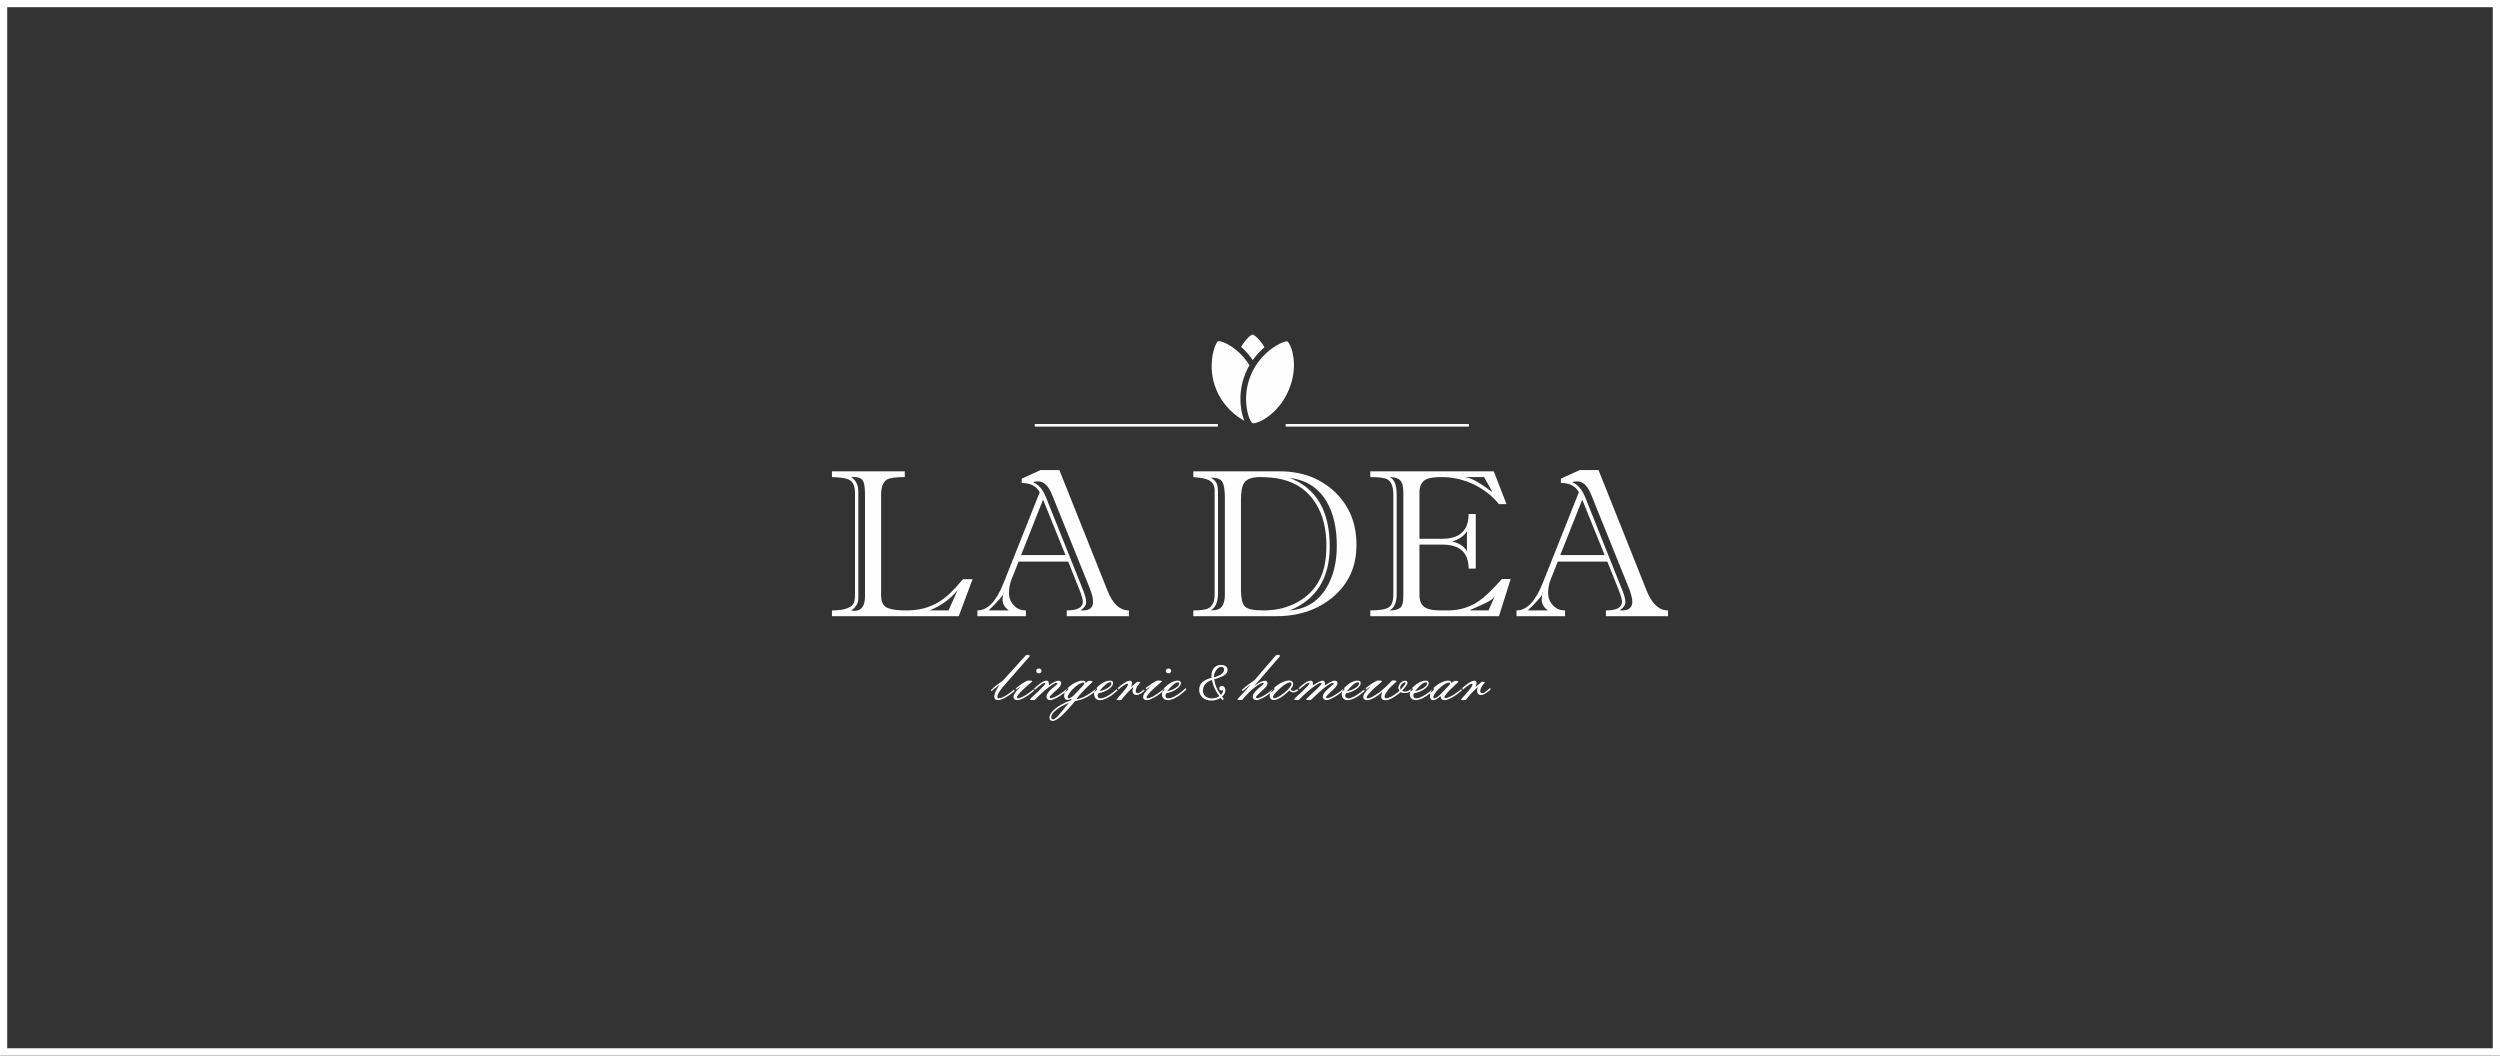 <?xml version="1.0" encoding="UTF-8"?>
<!DOCTYPE svg PUBLIC "-//W3C//DTD SVG 1.1//EN" "http://www.w3.org/Graphics/SVG/1.1/DTD/svg11.dtd">
<!-- Creator: CorelDRAW 2021 (64-Bit) -->
<svg xmlns="http://www.w3.org/2000/svg" xml:space="preserve" width="360px" height="152px" version="1.1" style="shape-rendering:geometricPrecision; text-rendering:geometricPrecision; image-rendering:optimizeQuality; fill-rule:evenodd; clip-rule:evenodd"
viewBox="0 0 360 152"
 xmlns:xlink="http://www.w3.org/1999/xlink"
 xmlns:xodm="http://www.corel.com/coreldraw/odm/2003">
 <rect x="0" y="0" width="360" height="152" fill="#333333" stroke="none"/>
 <defs>
  <style type="text/css">
   <![CDATA[
    .fil0 {fill:#FEFEFE}
   ]]>
  </style>
 </defs>
 <g id="Слой_x0020_1">
  <g>
   <path class="fil0" d="M0 0l360 0 0 152 -360 0 0 -152zm358.96 1.04l-357.92 0 0 149.91 357.92 0 0 -149.91z"/>
  </g>
  <g>
   <g id="_2422330441904">
    <path class="fil0" d="M140.05 83.41l-1.99 5.32 -18.26 0 0 -0.83c0.97,0 1.72,-0.11 2.26,-0.33 0.54,-0.21 0.86,-0.54 0.97,-0.97 0.03,-0.11 0.05,-0.25 0.07,-0.42 0.01,-0.15 0.02,-0.33 0.02,-0.52l0 -14.69c0,-0.56 -0.1,-1.01 -0.29,-1.35 -0.19,-0.33 -0.48,-0.55 -0.86,-0.66 -0.45,-0.14 -1.17,-0.23 -2.17,-0.26l0 -0.83 10.49 0 0 0.83c-0.63,0 -1.16,0.03 -1.58,0.08 -0.42,0.06 -0.73,0.14 -0.92,0.24 -0.61,0.33 -0.91,1.07 -0.91,2.22l0 14.48c0,0.47 0.08,0.86 0.23,1.17 0.15,0.3 0.39,0.53 0.71,0.66 0.54,0.23 1.44,0.35 2.71,0.35 0.89,0 1.72,-0.1 2.5,-0.3 0.78,-0.21 1.49,-0.51 2.14,-0.91 0.53,-0.31 1.08,-0.74 1.66,-1.28 0.57,-0.55 1.19,-1.22 1.83,-2l1.39 0zm-2.17 1.6l0 0c-0.56,0.66 -1.17,1.23 -1.84,1.71 -0.67,0.48 -1.4,0.87 -2.2,1.18l2.75 0 1.29 -2.89zm-13.32 0.83l0 0 0 -14.54c0,-0.43 -0.01,-0.8 -0.05,-1.12 -0.03,-0.32 -0.08,-0.58 -0.16,-0.77 -0.18,-0.48 -0.63,-0.71 -1.35,-0.71l-0.45 0c0.34,0.21 0.6,0.49 0.78,0.84 0.18,0.36 0.27,0.78 0.27,1.28l0 15.28c0,0.4 -0.09,0.75 -0.27,1.05 -0.18,0.31 -0.44,0.56 -0.78,0.75 0.01,0 0.04,0 0.08,0.01 0.05,0 0.1,0.01 0.16,0.02 0.06,0.02 0.11,0.03 0.16,0.03 0.04,0 0.08,0 0.11,0 0.5,0 0.87,-0.18 1.12,-0.53 0.26,-0.35 0.38,-0.89 0.38,-1.59zm38 2.89l0 0 -8.95 0 0 -0.83c0.77,0 1.34,-0.1 1.73,-0.31 0.39,-0.2 0.59,-0.51 0.59,-0.93 0,-0.16 -0.04,-0.37 -0.11,-0.64 -0.07,-0.26 -0.18,-0.57 -0.31,-0.92l-1.69 -4.23 -7.14 0 -1 2.51c-0.13,0.33 -0.23,0.65 -0.29,0.98 -0.07,0.33 -0.1,0.66 -0.1,1 0,0.37 0.06,0.71 0.18,1 0.12,0.3 0.29,0.57 0.52,0.81 0.22,0.25 0.48,0.43 0.77,0.55 0.28,0.12 0.61,0.18 0.97,0.18l0 0.83 -6.99 0 0 -0.83c0.74,0 1.42,-0.32 2.05,-0.98 0.62,-0.65 1.19,-1.63 1.72,-2.95l5.21 -13.09c-0.24,-0.44 -0.58,-0.77 -1.01,-1 -0.44,-0.22 -0.96,-0.33 -1.58,-0.33l0 -0.62 2.71 -1.24 2.71 0 6.96 17.44c0.38,0.93 0.82,1.62 1.32,2.08 0.51,0.46 1.08,0.69 1.73,0.69l0 0.83zm-5.16 -2.07l0 0c0,-0.53 -0.18,-1.24 -0.54,-2.12l-5.39 -13.36c-0.26,-0.62 -0.55,-1.09 -0.88,-1.4 -0.33,-0.31 -0.69,-0.46 -1.08,-0.46 -0.14,0 -0.27,0.01 -0.4,0.02 -0.13,0.02 -0.25,0.05 -0.35,0.1 0.39,0.16 0.73,0.41 1.04,0.76 0.3,0.34 0.57,0.79 0.79,1.33l5.34 13.36c0.16,0.4 0.28,0.75 0.36,1.06 0.08,0.31 0.12,0.56 0.12,0.77 0,0.21 -0.07,0.41 -0.2,0.6 -0.14,0.2 -0.34,0.39 -0.61,0.58l0.33 0c0.5,0 0.87,-0.1 1.11,-0.31 0.24,-0.2 0.36,-0.51 0.36,-0.93zm-3.97 -6.73l0 0 -3.23 -7.98 -3.16 7.98 6.39 0zm-8.17 7.97l0 0c-0.3,-0.22 -0.53,-0.47 -0.68,-0.73 -0.15,-0.27 -0.22,-0.57 -0.22,-0.89 0,-0.03 0.01,-0.14 0.04,-0.31 0.03,-0.17 0.06,-0.42 0.11,-0.73l-0.03 -0.03c0.01,0.02 0.03,0.04 0.04,0.07 0.01,0.02 0.02,0.05 0.02,0.08 0,0.14 -0.18,0.42 -0.54,0.84 -0.36,0.43 -0.91,0.99 -1.63,1.7l2.89 0zm50.07 -9.45l0 0c0,1.56 -0.28,2.98 -0.85,4.23 -0.58,1.26 -1.43,2.37 -2.58,3.33 -1.08,0.9 -2.3,1.58 -3.66,2.04 -1.36,0.45 -2.85,0.68 -4.47,0.68l-11.93 0 0 -0.83c1.11,0 1.86,-0.12 2.25,-0.35 0.28,-0.16 0.48,-0.41 0.62,-0.74 0.13,-0.33 0.2,-0.75 0.2,-1.27l0 -14.89c0,-0.36 -0.07,-0.66 -0.21,-0.91 -0.14,-0.25 -0.35,-0.45 -0.64,-0.6 -0.19,-0.1 -0.48,-0.19 -0.85,-0.27 -0.37,-0.07 -0.83,-0.13 -1.37,-0.17l0 -0.83 12.44 0c1.58,0 3.03,0.25 4.36,0.73 1.32,0.5 2.51,1.24 3.56,2.22 1.04,0.99 1.82,2.12 2.35,3.39 0.52,1.27 0.78,2.69 0.78,4.24zm-2.83 0.15l0 0c0,-1.27 -0.12,-2.44 -0.36,-3.49 -0.24,-1.05 -0.6,-2 -1.08,-2.84 -1.18,-2.01 -2.96,-3.16 -5.34,-3.45 1.92,0.73 3.35,1.93 4.32,3.57 0.96,1.64 1.44,3.74 1.44,6.3 0,2.28 -0.48,4.2 -1.44,5.73 -0.97,1.54 -2.4,2.7 -4.32,3.48 2.29,-0.17 4.04,-1.24 5.25,-3.19 1.02,-1.68 1.53,-3.72 1.53,-6.11zm-1.5 -0.06l0 0c0,-1.18 -0.12,-2.27 -0.37,-3.26 -0.24,-1 -0.61,-1.9 -1.11,-2.71 -0.56,-0.92 -1.25,-1.67 -2.06,-2.26 -0.82,-0.59 -1.78,-1.02 -2.88,-1.29 -0.45,-0.1 -0.94,-0.18 -1.45,-0.24 -0.51,-0.05 -1.07,-0.08 -1.65,-0.08 -0.58,0 -1.05,0.06 -1.43,0.19 -0.38,0.14 -0.67,0.34 -0.86,0.6 -0.17,0.23 -0.29,0.54 -0.37,0.94 -0.08,0.4 -0.12,0.9 -0.12,1.49l0 12.97c0,0.66 0.06,1.2 0.16,1.62 0.1,0.41 0.25,0.7 0.45,0.86 0.39,0.36 1.26,0.53 2.62,0.53 0.93,0 1.81,-0.1 2.64,-0.3 0.82,-0.21 1.59,-0.51 2.3,-0.91 0.77,-0.43 1.44,-0.94 2,-1.56 0.57,-0.61 1.03,-1.32 1.37,-2.13 0.26,-0.58 0.45,-1.24 0.57,-1.98 0.13,-0.74 0.19,-1.57 0.19,-2.48zm-14.62 7.06l0 0 0 -13.8c0,-0.58 -0.02,-1.06 -0.08,-1.45 -0.06,-0.39 -0.14,-0.69 -0.25,-0.91 -0.12,-0.23 -0.32,-0.39 -0.6,-0.5 -0.29,-0.11 -0.66,-0.17 -1.11,-0.18 0.22,0.13 0.41,0.27 0.56,0.43 0.15,0.15 0.26,0.32 0.34,0.51 0.05,0.14 0.08,0.31 0.11,0.53 0.02,0.23 0.04,0.49 0.04,0.8l0 14.39c0,0.64 -0.09,1.16 -0.27,1.57 -0.18,0.42 -0.44,0.72 -0.78,0.91 0.39,0 0.72,-0.04 0.99,-0.13 0.27,-0.09 0.48,-0.24 0.63,-0.43 0.14,-0.19 0.24,-0.43 0.31,-0.72 0.08,-0.28 0.11,-0.62 0.11,-1.02zm41.16 -2.22l0 0 -1.69 5.35 -18.53 0 0 -0.83c0.67,0 1.22,-0.04 1.66,-0.11 0.44,-0.07 0.77,-0.18 1,-0.33 0.22,-0.13 0.39,-0.36 0.5,-0.68 0.1,-0.32 0.16,-0.74 0.16,-1.24l0 -14.24c0,-0.58 -0.07,-1.06 -0.2,-1.44 -0.14,-0.37 -0.34,-0.65 -0.62,-0.81 -0.19,-0.12 -0.49,-0.2 -0.9,-0.26 -0.42,-0.06 -0.95,-0.09 -1.6,-0.09l0 -0.83 17.78 0 1.84 4.73 -1.09 0c-0.49,-0.61 -1.05,-1.15 -1.65,-1.62 -0.61,-0.48 -1.29,-0.89 -2.02,-1.25 -0.74,-0.34 -1.49,-0.59 -2.24,-0.77 -0.76,-0.17 -1.53,-0.26 -2.31,-0.26 -0.53,0 -0.98,0.03 -1.36,0.08 -0.37,0.06 -0.68,0.14 -0.9,0.24 -0.32,0.17 -0.56,0.4 -0.72,0.72 -0.17,0.31 -0.25,0.7 -0.25,1.17l0 6.68 3.23 0c1.28,0 2.24,-0.29 2.88,-0.89 0.65,-0.59 0.97,-1.49 0.97,-2.68l1.03 0 0 7.86 -1.03 0c0,-2.31 -1.26,-3.46 -3.79,-3.46l-3.29 0 0 7.27c0,0.45 0.08,0.84 0.23,1.15 0.16,0.31 0.39,0.55 0.71,0.71 0.22,0.12 0.51,0.21 0.87,0.26 0.35,0.06 0.77,0.09 1.27,0.09 0.12,0 0.3,0 0.54,0 0.1,0 0.2,0 0.29,0 0.09,0 0.16,0 0.22,0 0.8,0 1.57,-0.11 2.3,-0.33 0.74,-0.22 1.44,-0.55 2.1,-1 0.87,-0.59 1.99,-1.65 3.34,-3.19l1.27 0zm-2.71 -12.56l0 0 0 -0.11 -1.12 -2.01 -2.56 0c-0.01,0 -0.04,0 -0.08,0 -0.04,0 -0.08,0.01 -0.13,0.03 0.38,0 0.89,0.18 1.54,0.52 0.65,0.36 1.43,0.88 2.35,1.57zm-3.59 8.57l0 0 0 -2.89c-0.19,0.32 -0.47,0.61 -0.83,0.86 -0.35,0.25 -0.78,0.45 -1.28,0.62 0.5,0.11 0.93,0.29 1.28,0.53 0.36,0.23 0.64,0.53 0.83,0.88zm4.16 6.12l0 0 0 -0.15c0,0.22 -0.08,0.44 -0.25,0.64 -0.17,0.21 -0.43,0.41 -0.77,0.6 -0.28,0.15 -0.64,0.33 -1.08,0.53 -0.46,0.21 -0.99,0.45 -1.61,0.71l0.15 0.06 2.51 0 1.05 -2.39zm-13.32 0.18l0 0 0 -14.75c0,-0.4 -0.03,-0.73 -0.09,-1 -0.06,-0.27 -0.15,-0.49 -0.27,-0.65 -0.13,-0.19 -0.33,-0.34 -0.61,-0.44 -0.27,-0.1 -0.61,-0.15 -1.01,-0.15 0.34,0.15 0.6,0.43 0.77,0.85 0.16,0.41 0.25,0.96 0.25,1.66l0 14.39c0,0.57 -0.09,1.05 -0.25,1.44 -0.17,0.38 -0.43,0.67 -0.77,0.86 0.42,0 0.77,-0.04 1.06,-0.13 0.28,-0.09 0.49,-0.24 0.62,-0.43 0.11,-0.13 0.18,-0.34 0.23,-0.61 0.05,-0.28 0.07,-0.63 0.07,-1.04zm38.12 3.04l0 0 -8.95 0 0 -0.83c0.77,0 1.34,-0.1 1.74,-0.31 0.38,-0.2 0.58,-0.51 0.58,-0.93 0,-0.16 -0.04,-0.37 -0.11,-0.64 -0.07,-0.26 -0.18,-0.57 -0.31,-0.92l-1.69 -4.23 -7.14 0 -1 2.51c-0.13,0.33 -0.23,0.65 -0.29,0.98 -0.07,0.33 -0.1,0.66 -0.1,1 0,0.37 0.06,0.71 0.18,1 0.12,0.3 0.29,0.57 0.52,0.81 0.22,0.25 0.48,0.43 0.77,0.55 0.28,0.12 0.61,0.18 0.97,0.18l0 0.83 -6.99 0 0 -0.83c0.74,0 1.42,-0.32 2.05,-0.98 0.62,-0.65 1.19,-1.63 1.72,-2.95l5.21 -13.09c-0.24,-0.44 -0.58,-0.77 -1.01,-1 -0.43,-0.22 -0.96,-0.33 -1.58,-0.33l0 -0.62 2.71 -1.24 2.71 0 6.96 17.44c0.38,0.93 0.82,1.62 1.33,2.08 0.5,0.46 1.07,0.69 1.72,0.69l0 0.83zm-5.15 -2.07l0 0c0,-0.53 -0.19,-1.24 -0.55,-2.12l-5.39 -13.36c-0.26,-0.62 -0.55,-1.09 -0.88,-1.4 -0.33,-0.31 -0.69,-0.46 -1.08,-0.46 -0.14,0 -0.27,0.01 -0.39,0.02 -0.14,0.02 -0.26,0.05 -0.36,0.1 0.39,0.16 0.74,0.41 1.04,0.76 0.3,0.34 0.57,0.79 0.8,1.33l5.33 13.36c0.17,0.4 0.28,0.75 0.37,1.06 0.07,0.31 0.11,0.56 0.11,0.77 0,0.21 -0.07,0.41 -0.2,0.6 -0.14,0.2 -0.34,0.39 -0.61,0.58l0.33 0c0.49,0 0.87,-0.1 1.11,-0.31 0.24,-0.2 0.37,-0.51 0.37,-0.93zm-3.98 -6.73l0 0 -3.23 -7.98 -3.16 7.98 6.39 0zm-8.17 7.97l0 0c-0.3,-0.22 -0.52,-0.47 -0.68,-0.73 -0.15,-0.27 -0.22,-0.57 -0.22,-0.89 0,-0.03 0.01,-0.14 0.04,-0.31 0.03,-0.17 0.06,-0.42 0.11,-0.73l-0.03 -0.03c0.01,0.02 0.03,0.04 0.04,0.07 0.01,0.02 0.02,0.05 0.02,0.08 0,0.14 -0.18,0.42 -0.54,0.84 -0.36,0.43 -0.91,0.99 -1.63,1.7l2.89 0z"/>
    <polygon class="fil0" points="149,61.43 175.38,61.43 175.38,61.06 149,61.06 "/>
    <polygon class="fil0" points="185.14,61.43 211.52,61.43 211.52,61.06 185.14,61.06 "/>
    <path class="fil0" d="M143.95 98.6c-0.12,0.09 -0.24,0.17 -0.36,0.27 -0.12,0.1 -0.25,0.2 -0.38,0.31 -0.13,0.1 -0.23,0.19 -0.3,0.24 -0.08,0.05 -0.13,0.08 -0.14,0.08 -0.01,0 -0.02,0 -0.03,-0.01 0,0 -0.01,-0.01 -0.02,-0.01 0,-0.01 -0.01,-0.02 -0.01,-0.04 -0.01,-0.01 -0.01,-0.02 -0.01,-0.04 0,-0.02 0.04,-0.07 0.1,-0.14 0.07,-0.07 0.17,-0.16 0.31,-0.28 0.13,-0.11 0.31,-0.24 0.53,-0.41 0.23,-0.17 0.49,-0.37 0.8,-0.59l3.23 -3.56c0.02,-0.02 0.04,-0.05 0.06,-0.06 0.02,-0.02 0.04,-0.03 0.06,-0.04 0.02,-0.01 0.05,-0.01 0.07,-0.02 0.02,0 0.05,-0.01 0.07,-0.01 0.05,0 0.1,0.01 0.14,0.01 0.04,0.01 0.08,0.02 0.12,0.03 0.03,0.01 0.05,0.03 0.07,0.05 0.02,0.01 0.03,0.03 0.03,0.06 0,0.01 0,0.03 -0.01,0.04 0,0.01 -0.01,0.02 -0.02,0.03 0,0.01 -0.01,0.02 -0.02,0.04 -0.01,0.02 -0.03,0.04 -0.05,0.06l-3.74 4.27c-0.13,0.16 -0.25,0.31 -0.35,0.44 -0.1,0.14 -0.19,0.27 -0.26,0.4 -0.08,0.12 -0.13,0.23 -0.17,0.33 -0.03,0.09 -0.05,0.18 -0.05,0.25 0,0.04 0,0.08 0.01,0.11 0.01,0.04 0.03,0.06 0.04,0.08 0.02,0.02 0.04,0.03 0.06,0.04 0.03,0.01 0.06,0.02 0.1,0.02 0.16,0 0.36,-0.06 0.59,-0.16 0.12,-0.05 0.24,-0.12 0.38,-0.2 0.14,-0.09 0.29,-0.19 0.46,-0.3 0.1,-0.08 0.21,-0.15 0.32,-0.24 0.11,-0.08 0.22,-0.17 0.33,-0.26 0.11,-0.09 0.19,-0.16 0.25,-0.2 0.07,-0.05 0.1,-0.07 0.11,-0.07 0.02,0 0.03,0.01 0.04,0.01 0.01,0 0.02,0.01 0.03,0.01 0,0.01 0.01,0.03 0.01,0.04 0.01,0.01 0.01,0.02 0.01,0.04 0,0.03 -0.05,0.1 -0.15,0.19 -0.1,0.09 -0.25,0.22 -0.46,0.38l-0.02 0.02c-0.2,0.16 -0.39,0.3 -0.58,0.42 -0.2,0.13 -0.38,0.23 -0.56,0.32 -0.18,0.09 -0.34,0.16 -0.49,0.2 -0.15,0.05 -0.28,0.07 -0.4,0.07 -0.08,0 -0.15,-0.01 -0.22,-0.03 -0.06,-0.03 -0.12,-0.06 -0.16,-0.1 -0.05,-0.05 -0.09,-0.1 -0.11,-0.17 -0.02,-0.06 -0.03,-0.12 -0.03,-0.2 0,-0.1 0.01,-0.21 0.04,-0.33 0.04,-0.12 0.08,-0.25 0.14,-0.39 0.07,-0.14 0.15,-0.3 0.25,-0.46 0.09,-0.17 0.2,-0.35 0.34,-0.54zm5.26 -1.99l0 0c0,-0.05 0.01,-0.1 0.03,-0.14 0.01,-0.04 0.04,-0.08 0.08,-0.11 0.03,-0.03 0.07,-0.05 0.12,-0.07 0.05,-0.01 0.1,-0.02 0.16,-0.02 0.06,0 0.11,0.01 0.16,0.02 0.04,0.02 0.08,0.04 0.12,0.07 0.04,0.03 0.06,0.07 0.08,0.11 0.01,0.04 0.02,0.09 0.02,0.14 0,0.04 -0.01,0.09 -0.02,0.13 -0.02,0.05 -0.05,0.08 -0.09,0.11 -0.03,0.04 -0.07,0.06 -0.12,0.08 -0.05,0.01 -0.1,0.02 -0.15,0.02 -0.06,0 -0.12,-0.01 -0.16,-0.02 -0.05,-0.02 -0.09,-0.04 -0.12,-0.08 -0.04,-0.03 -0.07,-0.06 -0.08,-0.11 -0.02,-0.04 -0.03,-0.09 -0.03,-0.13zm-2.17 2.22l0 0c-0.19,0.17 -0.35,0.32 -0.49,0.47 -0.13,0.15 -0.25,0.29 -0.33,0.42 -0.1,0.12 -0.17,0.24 -0.21,0.34 -0.05,0.11 -0.07,0.21 -0.07,0.3 0,0.07 0.01,0.13 0.03,0.18 0.03,0.06 0.06,0.11 0.11,0.15 0.05,0.04 0.11,0.07 0.18,0.1 0.06,0.02 0.13,0.03 0.21,0.03 0.11,0 0.24,-0.02 0.38,-0.06 0.14,-0.05 0.3,-0.11 0.47,-0.19 0.17,-0.09 0.35,-0.19 0.53,-0.3 0.17,-0.12 0.35,-0.25 0.54,-0.39l0.12 -0.1c0.17,-0.13 0.29,-0.24 0.38,-0.32 0.08,-0.09 0.12,-0.14 0.12,-0.18 0,-0.01 0,-0.02 0,-0.03 -0.01,-0.01 -0.01,-0.02 -0.02,-0.03 -0.01,-0.01 -0.01,-0.01 -0.02,-0.01 -0.01,-0.01 -0.02,-0.01 -0.03,-0.01 -0.01,0 -0.04,0.01 -0.09,0.05 -0.05,0.03 -0.11,0.08 -0.19,0.14 -0.08,0.07 -0.16,0.13 -0.23,0.19 -0.07,0.06 -0.14,0.11 -0.21,0.16 -0.17,0.12 -0.33,0.24 -0.49,0.33 -0.16,0.11 -0.31,0.19 -0.46,0.26 -0.15,0.08 -0.28,0.13 -0.39,0.17 -0.11,0.04 -0.2,0.06 -0.28,0.06 -0.03,0 -0.05,0 -0.07,-0.01 -0.02,-0.01 -0.03,-0.02 -0.05,-0.03 -0.01,-0.02 -0.02,-0.03 -0.03,-0.05 -0.01,-0.01 -0.01,-0.03 -0.01,-0.05 0,-0.05 0.02,-0.1 0.05,-0.17 0.04,-0.07 0.1,-0.16 0.19,-0.26 0.08,-0.11 0.17,-0.22 0.29,-0.35 0.12,-0.12 0.26,-0.26 0.42,-0.41 0.13,-0.12 0.26,-0.25 0.4,-0.36 0.14,-0.13 0.28,-0.24 0.42,-0.36 0.15,-0.13 0.26,-0.22 0.33,-0.29 0.07,-0.06 0.11,-0.1 0.11,-0.11 0,-0.02 -0.01,-0.03 -0.04,-0.05 -0.02,-0.02 -0.05,-0.03 -0.1,-0.04 -0.1,-0.02 -0.24,-0.03 -0.4,-0.03 -0.06,0 -0.14,0.02 -0.23,0.05 -0.1,0.04 -0.21,0.1 -0.34,0.18 -0.26,0.15 -0.59,0.37 -0.99,0.68l-0.33 0.24 -0.02 0c-0.06,0.06 -0.11,0.1 -0.14,0.14 -0.04,0.04 -0.05,0.07 -0.05,0.1 0,0.01 0,0.02 0,0.03 0.01,0.01 0.01,0.02 0.02,0.03 0.01,0 0.02,0.01 0.03,0.01 0,0.01 0.01,0.01 0.02,0.01 0.02,0 0.06,-0.02 0.12,-0.06 0.06,-0.04 0.14,-0.09 0.24,-0.17 0.09,-0.08 0.2,-0.15 0.3,-0.22 0.1,-0.07 0.2,-0.13 0.3,-0.18zm1.97 1.95l0 0c-0.01,0 -0.03,0.01 -0.05,0.01 -0.02,0.01 -0.05,0.01 -0.07,0.01 -0.03,0 -0.06,0.01 -0.1,0.01 -0.04,0 -0.09,0 -0.15,0 -0.06,0 -0.11,0 -0.16,-0.01 -0.04,0 -0.07,-0.01 -0.08,-0.01 -0.03,0 -0.04,-0.01 -0.05,-0.02 -0.01,-0.01 -0.02,-0.02 -0.02,-0.04 0,-0.03 0.04,-0.09 0.12,-0.18 0.07,-0.08 0.19,-0.2 0.35,-0.34 0.11,-0.09 0.2,-0.18 0.29,-0.27 0.09,-0.08 0.16,-0.15 0.23,-0.21l0.13 -0.12c0.36,-0.35 0.63,-0.62 0.81,-0.81 0.18,-0.2 0.27,-0.33 0.27,-0.38 0,-0.02 0,-0.03 0,-0.04 -0.01,-0.01 -0.01,-0.02 -0.02,-0.02 -0.01,-0.01 -0.01,-0.02 -0.02,-0.02 0,0 -0.01,-0.01 -0.01,-0.01 -0.05,0 -0.11,0.01 -0.18,0.04 -0.06,0.02 -0.13,0.06 -0.21,0.1 -0.07,0.05 -0.17,0.12 -0.28,0.2 -0.11,0.09 -0.24,0.19 -0.38,0.31 -0.03,0.03 -0.07,0.06 -0.11,0.1 -0.05,0.04 -0.09,0.08 -0.14,0.13 -0.07,0.06 -0.12,0.1 -0.17,0.13 -0.04,0.04 -0.07,0.05 -0.1,0.05 -0.01,0 -0.02,0 -0.03,0 -0.02,-0.01 -0.03,-0.01 -0.03,-0.02 -0.03,-0.02 -0.04,-0.04 -0.04,-0.06 0,-0.03 0.04,-0.08 0.1,-0.14 0.07,-0.07 0.16,-0.16 0.29,-0.27 0.03,-0.03 0.05,-0.05 0.07,-0.07 0.02,-0.02 0.03,-0.03 0.05,-0.04 0.3,-0.26 0.56,-0.46 0.79,-0.59 0.11,-0.06 0.22,-0.11 0.32,-0.14 0.09,-0.03 0.18,-0.05 0.26,-0.05 0.05,0 0.1,0.01 0.15,0.03 0.04,0.02 0.08,0.05 0.11,0.08 0.03,0.04 0.05,0.08 0.06,0.14 0.02,0.05 0.03,0.12 0.03,0.19 0,0.01 0,0.03 0,0.04 0,0.02 0,0.03 0,0.05 -0.01,0.02 -0.01,0.04 -0.01,0.07 0,0.02 -0.01,0.05 -0.01,0.09 0.17,-0.12 0.33,-0.23 0.48,-0.32 0.14,-0.08 0.27,-0.15 0.38,-0.21 0.11,-0.05 0.21,-0.08 0.3,-0.11 0.1,-0.03 0.18,-0.04 0.26,-0.04 0.05,0 0.1,0.01 0.15,0.02 0.05,0.02 0.09,0.05 0.12,0.08 0.04,0.04 0.06,0.08 0.08,0.12 0.02,0.05 0.02,0.1 0.02,0.16 0,0.12 -0.04,0.25 -0.13,0.39 -0.04,0.06 -0.11,0.14 -0.21,0.24 -0.09,0.1 -0.21,0.22 -0.35,0.35 -0.08,0.08 -0.19,0.18 -0.33,0.29 -0.22,0.2 -0.38,0.37 -0.49,0.49 -0.11,0.12 -0.16,0.2 -0.16,0.25 0,0.01 0,0.03 0.01,0.04 0.01,0.02 0.02,0.03 0.03,0.04 0.02,0.02 0.04,0.03 0.06,0.04 0.02,0 0.05,0.01 0.07,0.01 0.16,0 0.39,-0.08 0.7,-0.23 0.15,-0.08 0.3,-0.16 0.47,-0.26 0.16,-0.1 0.33,-0.21 0.5,-0.34 0.07,-0.06 0.14,-0.12 0.22,-0.17 0.08,-0.07 0.16,-0.13 0.24,-0.2 0.08,-0.07 0.15,-0.13 0.2,-0.16 0.05,-0.04 0.08,-0.06 0.1,-0.06 0.01,0 0.03,0.01 0.03,0.01 0.01,0 0.02,0.01 0.03,0.01 0.01,0.01 0.01,0.03 0.02,0.04 0,0.01 0.01,0.02 0.01,0.04 0,0.03 -0.05,0.1 -0.15,0.19 -0.1,0.09 -0.25,0.22 -0.45,0.38l-0.03 0.02c-0.2,0.15 -0.39,0.29 -0.58,0.41 -0.19,0.12 -0.37,0.23 -0.56,0.32 -0.18,0.09 -0.34,0.16 -0.48,0.21 -0.14,0.05 -0.25,0.07 -0.35,0.07 -0.08,0 -0.15,-0.01 -0.22,-0.03 -0.06,-0.03 -0.12,-0.06 -0.17,-0.1 -0.05,-0.05 -0.09,-0.1 -0.12,-0.16 -0.02,-0.05 -0.03,-0.12 -0.03,-0.19 0,-0.17 0.06,-0.35 0.19,-0.55 0.14,-0.2 0.32,-0.41 0.57,-0.61 0.03,-0.04 0.08,-0.07 0.14,-0.12 0.05,-0.04 0.12,-0.09 0.19,-0.15 0.33,-0.27 0.49,-0.44 0.49,-0.49 0,-0.02 -0.01,-0.04 -0.03,-0.06 -0.02,-0.01 -0.03,-0.02 -0.05,-0.02 -0.02,0 -0.03,-0.01 -0.05,-0.01 -0.1,0 -0.25,0.06 -0.45,0.17 -0.2,0.12 -0.45,0.29 -0.74,0.51 -0.3,0.23 -0.61,0.49 -0.93,0.79 -0.32,0.29 -0.66,0.62 -1.01,0.98zm4.89 0.43l0 0c-0.39,0.16 -0.74,0.34 -1.05,0.51 -0.3,0.17 -0.57,0.36 -0.79,0.55 -0.22,0.18 -0.39,0.35 -0.51,0.52 -0.11,0.17 -0.17,0.33 -0.17,0.48 0,0.05 0.01,0.09 0.02,0.13 0.01,0.04 0.02,0.08 0.05,0.11 0.02,0.02 0.04,0.05 0.07,0.06 0.03,0.02 0.06,0.02 0.09,0.02 0.07,0 0.14,-0.01 0.21,-0.05 0.08,-0.04 0.16,-0.09 0.24,-0.16 0.18,-0.15 0.44,-0.44 0.8,-0.88l1.04 -1.29zm0.86 -1.22l0 0 1.23 -1.3c0.03,-0.02 0.05,-0.04 0.06,-0.07 0.02,-0.03 0.04,-0.05 0.06,-0.07 0.01,-0.03 0.02,-0.05 0.02,-0.07 0.01,-0.03 0.01,-0.05 0.01,-0.07 0,-0.02 0,-0.04 -0.01,-0.06 0,-0.01 -0.01,-0.02 -0.02,-0.03 -0.03,-0.02 -0.06,-0.03 -0.1,-0.03 -0.06,0 -0.14,0.01 -0.22,0.04 -0.08,0.03 -0.17,0.06 -0.27,0.11 -0.1,0.06 -0.2,0.12 -0.3,0.18 -0.11,0.07 -0.21,0.15 -0.32,0.23 -0.17,0.14 -0.32,0.28 -0.46,0.42 -0.14,0.15 -0.26,0.29 -0.37,0.45 -0.11,0.15 -0.19,0.28 -0.25,0.39 -0.05,0.11 -0.08,0.2 -0.08,0.28 0,0.02 0,0.04 0.01,0.06 0.01,0.02 0.02,0.04 0.03,0.05 0.02,0.02 0.04,0.03 0.06,0.04 0.02,0 0.04,0.01 0.06,0.01 0.05,0 0.11,-0.01 0.17,-0.04 0.06,-0.03 0.13,-0.06 0.21,-0.11 0.07,-0.05 0.15,-0.11 0.24,-0.18 0.08,-0.07 0.16,-0.15 0.24,-0.23zm0.05 0.96l0 0c0.21,-0.03 0.42,-0.07 0.61,-0.13 0.21,-0.05 0.4,-0.12 0.59,-0.2 0.37,-0.15 0.76,-0.36 1.15,-0.64 0.13,-0.1 0.25,-0.19 0.36,-0.27 0.1,-0.08 0.19,-0.15 0.26,-0.22 0.07,-0.06 0.13,-0.12 0.16,-0.16 0.04,-0.05 0.06,-0.08 0.06,-0.11 0,-0.02 0,-0.03 -0.01,-0.04 0,-0.01 -0.01,-0.02 -0.01,-0.03 -0.02,-0.02 -0.05,-0.03 -0.07,-0.03 -0.02,0 -0.05,0.02 -0.1,0.06 -0.05,0.03 -0.11,0.09 -0.2,0.16 -0.08,0.07 -0.17,0.13 -0.25,0.2 -0.07,0.05 -0.15,0.11 -0.22,0.17 -0.2,0.14 -0.39,0.27 -0.58,0.38 -0.19,0.12 -0.38,0.22 -0.55,0.3 -0.18,0.08 -0.35,0.14 -0.52,0.19 -0.17,0.05 -0.34,0.08 -0.5,0.09 0.24,-0.31 0.49,-0.61 0.75,-0.89 0.25,-0.29 0.52,-0.56 0.78,-0.82 0.27,-0.25 0.48,-0.45 0.61,-0.58 0.13,-0.13 0.2,-0.2 0.2,-0.21 0,-0.03 -0.01,-0.05 -0.02,-0.06 -0.02,-0.02 -0.04,-0.03 -0.06,-0.03 -0.03,-0.02 -0.06,-0.02 -0.11,-0.03 -0.04,-0.01 -0.1,-0.01 -0.17,-0.01 -0.01,0 -0.02,0 -0.04,0 -0.02,0 -0.05,0 -0.08,0 -0.02,0.01 -0.04,0.01 -0.06,0.01 -0.02,0 -0.04,0 -0.06,0 -0.04,0.03 -0.07,0.05 -0.11,0.07 -0.03,0.03 -0.06,0.06 -0.1,0.08 -0.03,0.03 -0.06,0.06 -0.09,0.09 -0.03,0.02 -0.06,0.05 -0.08,0.09 -0.01,-0.07 -0.02,-0.12 -0.04,-0.17 -0.02,-0.05 -0.05,-0.09 -0.08,-0.11 -0.04,-0.03 -0.09,-0.05 -0.14,-0.07 -0.06,-0.01 -0.12,-0.02 -0.19,-0.02 -0.14,0 -0.29,0.02 -0.44,0.06 -0.16,0.04 -0.33,0.1 -0.51,0.18 -0.18,0.08 -0.35,0.17 -0.52,0.28 -0.17,0.11 -0.33,0.24 -0.49,0.38 -0.12,0.09 -0.22,0.2 -0.3,0.3 -0.09,0.11 -0.16,0.22 -0.22,0.32 -0.06,0.11 -0.11,0.22 -0.14,0.33 -0.02,0.12 -0.04,0.23 -0.04,0.35 0,0.09 0.01,0.17 0.03,0.24 0.03,0.07 0.05,0.12 0.09,0.17 0.04,0.05 0.08,0.09 0.13,0.12 0.05,0.02 0.11,0.04 0.18,0.04 0.06,0 0.11,-0.01 0.17,-0.01 0.05,-0.01 0.11,-0.02 0.17,-0.04 0.06,-0.02 0.11,-0.03 0.17,-0.06 0.06,-0.02 0.12,-0.04 0.19,-0.07l-0.21 0.27c-0.46,0.16 -0.86,0.34 -1.23,0.54 -0.37,0.19 -0.69,0.4 -0.97,0.63 -0.28,0.23 -0.48,0.45 -0.63,0.66 -0.13,0.22 -0.2,0.42 -0.2,0.61 0,0.09 0.01,0.16 0.02,0.22 0.02,0.07 0.05,0.12 0.09,0.16 0.09,0.09 0.21,0.13 0.36,0.13 0.14,0 0.32,-0.06 0.52,-0.18 0.21,-0.11 0.44,-0.29 0.7,-0.52 0.53,-0.48 1.19,-1.2 1.99,-2.17zm3.35 -1.11l0 0c-0.01,0.03 -0.03,0.06 -0.04,0.09 -0.01,0.03 -0.02,0.07 -0.03,0.1 -0.01,0.03 -0.01,0.06 -0.02,0.09 0,0.03 0,0.06 0,0.08 0,0.06 0.01,0.11 0.03,0.15 0.02,0.04 0.04,0.08 0.08,0.11 0.03,0.03 0.08,0.06 0.13,0.07 0.05,0.02 0.11,0.03 0.17,0.03 0.11,0 0.24,-0.02 0.38,-0.06 0.13,-0.05 0.29,-0.11 0.45,-0.19 0.16,-0.08 0.33,-0.18 0.51,-0.29 0.17,-0.12 0.35,-0.25 0.54,-0.4 0.05,-0.04 0.1,-0.08 0.16,-0.14 0.06,-0.05 0.12,-0.11 0.19,-0.17 0.07,-0.06 0.13,-0.11 0.17,-0.14 0.05,-0.03 0.08,-0.05 0.09,-0.05 0.02,0 0.03,0.01 0.04,0.01 0.02,0 0.02,0.01 0.03,0.01 0,0.01 0.01,0.03 0.01,0.04 0.01,0.01 0.01,0.02 0.01,0.04 0,0.02 -0.01,0.04 -0.03,0.08 -0.03,0.03 -0.06,0.08 -0.11,0.13 -0.05,0.04 -0.12,0.1 -0.2,0.17 -0.09,0.08 -0.19,0.17 -0.31,0.27 -0.17,0.15 -0.35,0.28 -0.53,0.4 -0.18,0.11 -0.36,0.21 -0.54,0.3 -0.18,0.08 -0.35,0.14 -0.51,0.19 -0.16,0.04 -0.3,0.06 -0.43,0.06 -0.13,0 -0.25,-0.02 -0.35,-0.06 -0.1,-0.04 -0.19,-0.1 -0.27,-0.18 -0.08,-0.08 -0.13,-0.17 -0.17,-0.27 -0.04,-0.11 -0.06,-0.23 -0.06,-0.36 0,-0.23 0.07,-0.47 0.23,-0.71 0.08,-0.12 0.17,-0.23 0.28,-0.35 0.11,-0.11 0.24,-0.22 0.39,-0.33 0.13,-0.09 0.25,-0.17 0.37,-0.24 0.12,-0.07 0.24,-0.13 0.36,-0.17 0.11,-0.05 0.22,-0.08 0.32,-0.11 0.1,-0.02 0.21,-0.03 0.31,-0.03 0.08,0 0.16,0.01 0.22,0.02 0.06,0.02 0.11,0.04 0.14,0.07 0.04,0.02 0.07,0.06 0.08,0.1 0.02,0.05 0.03,0.11 0.03,0.18 0,0.13 -0.05,0.27 -0.15,0.41 -0.1,0.14 -0.25,0.28 -0.46,0.43 -0.2,0.15 -0.43,0.27 -0.68,0.37 -0.25,0.1 -0.53,0.19 -0.83,0.25zm0.16 -0.32l0 0c0.24,-0.05 0.47,-0.11 0.67,-0.19 0.2,-0.08 0.39,-0.18 0.55,-0.28 0.33,-0.22 0.5,-0.42 0.5,-0.62 0,-0.03 -0.01,-0.06 -0.01,-0.08 -0.01,-0.02 -0.02,-0.04 -0.03,-0.06 -0.01,-0.02 -0.03,-0.03 -0.05,-0.03 -0.03,-0.01 -0.05,-0.01 -0.08,-0.01 -0.09,0 -0.19,0.02 -0.3,0.08 -0.11,0.05 -0.23,0.13 -0.36,0.24 -0.13,0.11 -0.27,0.24 -0.42,0.4 -0.15,0.16 -0.31,0.34 -0.47,0.55zm5.38 -1.3l0 0 -0.87 0.74c0.04,-0.06 0.07,-0.12 0.09,-0.18 0.02,-0.06 0.04,-0.11 0.05,-0.17 0.01,-0.04 0.02,-0.09 0.03,-0.13 0.01,-0.05 0.01,-0.09 0.01,-0.12 0,-0.06 0,-0.11 -0.02,-0.15 -0.01,-0.04 -0.03,-0.08 -0.07,-0.1 -0.05,-0.07 -0.13,-0.1 -0.23,-0.1 -0.07,0 -0.15,0.02 -0.24,0.05 -0.1,0.03 -0.21,0.08 -0.34,0.16 -0.26,0.14 -0.52,0.32 -0.8,0.55 -0.09,0.08 -0.17,0.14 -0.23,0.2 -0.07,0.06 -0.12,0.1 -0.16,0.14 -0.04,0.04 -0.07,0.07 -0.09,0.1 -0.01,0.03 -0.02,0.06 -0.02,0.07 0,0.02 0,0.03 0.01,0.04 0,0.01 0.01,0.02 0.02,0.03 0.02,0.02 0.05,0.03 0.07,0.03 0.02,0 0.05,-0.01 0.09,-0.04 0.05,-0.03 0.1,-0.07 0.16,-0.13 0.11,-0.1 0.2,-0.17 0.26,-0.23 0.13,-0.09 0.24,-0.17 0.33,-0.23 0.1,-0.07 0.19,-0.12 0.26,-0.17 0.08,-0.04 0.14,-0.06 0.2,-0.09 0.07,-0.02 0.12,-0.03 0.16,-0.03 0.01,0 0.02,0 0.03,0.01 0,0 0.01,0.01 0.02,0.02 0,0 0.01,0.01 0.01,0.02 0,0.01 0,0.02 0,0.04 0,0.05 -0.02,0.12 -0.06,0.2 -0.03,0.07 -0.08,0.16 -0.15,0.26 -0.07,0.11 -0.18,0.24 -0.31,0.4 -0.14,0.17 -0.3,0.37 -0.51,0.6 -0.04,0.04 -0.08,0.09 -0.13,0.15 -0.05,0.05 -0.11,0.11 -0.18,0.18 -0.1,0.11 -0.17,0.2 -0.22,0.27 -0.06,0.07 -0.09,0.11 -0.09,0.13 0,0.01 0.01,0.02 0.02,0.03 0.01,0.01 0.02,0.02 0.04,0.03 0.02,0 0.05,0.01 0.08,0.01 0.02,0.01 0.05,0.01 0.09,0.01 0.03,0 0.06,0 0.1,0 0.03,0 0.07,-0.01 0.12,-0.01 0.03,-0.01 0.08,-0.01 0.12,-0.02 0.04,0 0.09,-0.01 0.13,-0.01 0.12,-0.17 0.25,-0.33 0.38,-0.48 0.13,-0.16 0.27,-0.32 0.42,-0.48 0.15,-0.15 0.3,-0.31 0.45,-0.46 0.15,-0.15 0.31,-0.3 0.47,-0.44 -0.02,0.05 -0.03,0.1 -0.04,0.15 -0.02,0.05 -0.03,0.1 -0.04,0.14 -0.01,0.05 -0.02,0.09 -0.02,0.13 -0.01,0.04 -0.01,0.08 -0.01,0.12 0,0.1 0.01,0.18 0.04,0.26 0.02,0.07 0.06,0.14 0.11,0.2 0.1,0.11 0.24,0.16 0.43,0.16 0.07,0 0.14,-0.01 0.22,-0.03 0.07,-0.02 0.14,-0.05 0.22,-0.09 0.08,-0.03 0.17,-0.09 0.27,-0.16 0.11,-0.07 0.22,-0.15 0.35,-0.26 0.06,-0.05 0.12,-0.1 0.16,-0.13 0.04,-0.04 0.07,-0.07 0.09,-0.09 0.02,-0.02 0.03,-0.05 0.04,-0.07 0.01,-0.02 0.02,-0.04 0.02,-0.05 0,-0.02 0,-0.03 -0.01,-0.04 0,-0.02 -0.01,-0.03 -0.01,-0.04 -0.01,0 -0.02,-0.01 -0.03,-0.01 -0.01,-0.01 -0.03,-0.01 -0.04,-0.01 -0.02,0 -0.05,0.01 -0.08,0.04 -0.04,0.03 -0.09,0.07 -0.14,0.12 -0.05,0.05 -0.09,0.08 -0.14,0.12 -0.04,0.03 -0.07,0.06 -0.1,0.09 -0.08,0.06 -0.15,0.12 -0.21,0.16 -0.07,0.04 -0.12,0.08 -0.18,0.11 -0.05,0.03 -0.1,0.05 -0.15,0.05 -0.05,0.02 -0.09,0.02 -0.14,0.02 -0.04,0 -0.08,0 -0.11,-0.02 -0.03,-0.01 -0.06,-0.04 -0.08,-0.06 -0.03,-0.03 -0.05,-0.06 -0.06,-0.1 -0.02,-0.04 -0.02,-0.07 -0.02,-0.12 0,-0.06 0.01,-0.13 0.02,-0.2 0.02,-0.07 0.05,-0.15 0.09,-0.23 0.03,-0.08 0.07,-0.16 0.12,-0.24 0.05,-0.08 0.11,-0.17 0.18,-0.25 0.04,-0.05 0.1,-0.12 0.16,-0.19 0.03,-0.03 0.06,-0.06 0.08,-0.08 0.01,-0.02 0.02,-0.03 0.02,-0.04 0,-0.02 -0.01,-0.03 -0.02,-0.04 -0.02,-0.01 -0.05,-0.02 -0.09,-0.04 -0.03,-0.01 -0.07,-0.01 -0.11,-0.02 -0.05,-0.01 -0.09,-0.01 -0.14,-0.01 -0.02,0 -0.03,0 -0.05,0.01 -0.01,0 -0.02,0 -0.04,0 -0.02,0.01 -0.03,0.01 -0.04,0.02 -0.01,0 -0.01,0.01 -0.02,0.02zm4.18 -1.61l0 0c0,-0.05 0.01,-0.1 0.02,-0.14 0.02,-0.04 0.05,-0.08 0.09,-0.11 0.03,-0.03 0.07,-0.05 0.12,-0.07 0.05,-0.01 0.1,-0.02 0.15,-0.02 0.06,0 0.12,0.01 0.16,0.02 0.05,0.02 0.09,0.04 0.13,0.07 0.03,0.03 0.06,0.07 0.07,0.11 0.02,0.04 0.03,0.09 0.03,0.14 0,0.04 -0.01,0.09 -0.03,0.13 -0.02,0.05 -0.04,0.08 -0.08,0.11 -0.03,0.04 -0.08,0.06 -0.12,0.08 -0.05,0.01 -0.1,0.02 -0.16,0.02 -0.06,0 -0.11,-0.01 -0.15,-0.02 -0.05,-0.02 -0.09,-0.04 -0.12,-0.08 -0.04,-0.03 -0.07,-0.06 -0.09,-0.11 -0.01,-0.04 -0.02,-0.09 -0.02,-0.13zm-2.17 2.22l0 0c-0.1,0.05 -0.2,0.11 -0.3,0.18 -0.11,0.07 -0.21,0.14 -0.31,0.22 -0.1,0.08 -0.18,0.13 -0.24,0.17 -0.05,0.04 -0.09,0.06 -0.11,0.06 -0.01,0 -0.02,0 -0.03,-0.01 0,0 -0.01,-0.01 -0.02,-0.01 -0.01,-0.01 -0.02,-0.02 -0.02,-0.03 0,-0.01 -0.01,-0.02 -0.01,-0.03 0,-0.03 0.02,-0.06 0.05,-0.1 0.04,-0.04 0.09,-0.08 0.15,-0.14l0.01 0 0.33 -0.24c0.41,-0.31 0.74,-0.53 0.99,-0.68 0.14,-0.08 0.25,-0.14 0.34,-0.18 0.1,-0.03 0.18,-0.05 0.24,-0.05 0.16,0 0.29,0.01 0.39,0.03 0.05,0.01 0.09,0.02 0.11,0.04 0.03,0.02 0.04,0.03 0.04,0.05 0,0.01 -0.04,0.05 -0.11,0.11 -0.08,0.07 -0.19,0.16 -0.33,0.29 -0.15,0.12 -0.29,0.23 -0.42,0.36 -0.14,0.11 -0.27,0.24 -0.4,0.36 -0.16,0.15 -0.3,0.29 -0.42,0.41 -0.12,0.13 -0.22,0.24 -0.3,0.35 -0.08,0.1 -0.14,0.19 -0.18,0.26 -0.04,0.07 -0.06,0.12 -0.06,0.17 0,0.02 0.01,0.04 0.02,0.05 0,0.02 0.02,0.03 0.03,0.05 0.01,0.01 0.03,0.02 0.05,0.03 0.02,0.01 0.04,0.01 0.07,0.01 0.07,0 0.17,-0.02 0.28,-0.06 0.11,-0.04 0.24,-0.09 0.39,-0.17 0.15,-0.07 0.3,-0.15 0.46,-0.26 0.15,-0.09 0.32,-0.21 0.49,-0.33 0.06,-0.05 0.13,-0.1 0.2,-0.16 0.08,-0.06 0.15,-0.12 0.24,-0.19 0.07,-0.06 0.14,-0.11 0.18,-0.14 0.05,-0.04 0.08,-0.05 0.09,-0.05 0.01,0 0.02,0 0.03,0.01 0.01,0 0.02,0 0.03,0.01 0,0.01 0.01,0.02 0.01,0.03 0.01,0.01 0.01,0.02 0.01,0.03 0,0.04 -0.04,0.09 -0.13,0.18 -0.08,0.08 -0.21,0.19 -0.38,0.32l-0.12 0.1c-0.18,0.14 -0.36,0.27 -0.54,0.39 -0.17,0.11 -0.35,0.21 -0.53,0.3 -0.17,0.08 -0.32,0.14 -0.47,0.19 -0.14,0.04 -0.26,0.06 -0.37,0.06 -0.08,0 -0.15,-0.01 -0.22,-0.03 -0.06,-0.03 -0.12,-0.06 -0.17,-0.1 -0.05,-0.04 -0.09,-0.09 -0.11,-0.15 -0.02,-0.05 -0.03,-0.11 -0.03,-0.18 0,-0.09 0.02,-0.19 0.07,-0.3 0.04,-0.1 0.11,-0.22 0.2,-0.34 0.09,-0.13 0.2,-0.27 0.34,-0.42 0.14,-0.15 0.3,-0.3 0.49,-0.47zm2.22 1.01l0 0c0.3,-0.06 0.58,-0.15 0.83,-0.25 0.25,-0.1 0.48,-0.22 0.68,-0.37 0.21,-0.15 0.36,-0.29 0.46,-0.43 0.1,-0.14 0.15,-0.28 0.15,-0.41 0,-0.07 -0.01,-0.13 -0.03,-0.18 -0.02,-0.04 -0.05,-0.08 -0.08,-0.1 -0.04,-0.03 -0.08,-0.05 -0.14,-0.07 -0.06,-0.01 -0.14,-0.02 -0.23,-0.02 -0.09,0 -0.2,0.01 -0.3,0.03 -0.11,0.03 -0.21,0.06 -0.32,0.11 -0.12,0.04 -0.24,0.1 -0.36,0.17 -0.12,0.07 -0.24,0.15 -0.37,0.24 -0.15,0.11 -0.28,0.22 -0.39,0.33 -0.11,0.12 -0.21,0.23 -0.28,0.35 -0.16,0.24 -0.23,0.48 -0.23,0.71 0,0.13 0.02,0.25 0.06,0.36 0.03,0.1 0.09,0.19 0.17,0.27 0.07,0.08 0.16,0.14 0.27,0.18 0.1,0.04 0.22,0.06 0.34,0.06 0.14,0 0.28,-0.02 0.44,-0.06 0.16,-0.05 0.33,-0.11 0.51,-0.19 0.18,-0.09 0.36,-0.19 0.54,-0.3 0.17,-0.12 0.35,-0.25 0.53,-0.4 0.12,-0.1 0.22,-0.19 0.31,-0.27 0.08,-0.07 0.15,-0.13 0.2,-0.17 0.05,-0.05 0.08,-0.1 0.1,-0.13 0.03,-0.04 0.04,-0.06 0.04,-0.08 0,-0.02 0,-0.03 -0.01,-0.04 0,-0.01 -0.01,-0.03 -0.01,-0.04 -0.01,0 -0.02,-0.01 -0.03,-0.01 -0.01,0 -0.02,-0.01 -0.04,-0.01 -0.02,0 -0.04,0.02 -0.09,0.05 -0.04,0.03 -0.1,0.08 -0.17,0.14 -0.07,0.06 -0.13,0.12 -0.19,0.17 -0.06,0.06 -0.12,0.1 -0.17,0.14 -0.18,0.15 -0.36,0.28 -0.53,0.4 -0.18,0.11 -0.35,0.21 -0.51,0.29 -0.17,0.08 -0.32,0.14 -0.46,0.19 -0.13,0.04 -0.26,0.06 -0.37,0.06 -0.06,0 -0.12,-0.01 -0.17,-0.03 -0.05,-0.01 -0.1,-0.04 -0.14,-0.07 -0.03,-0.03 -0.06,-0.07 -0.07,-0.11 -0.02,-0.04 -0.04,-0.09 -0.04,-0.15 0,-0.02 0.01,-0.05 0.01,-0.08 0.01,-0.03 0.01,-0.06 0.02,-0.09 0.01,-0.03 0.02,-0.07 0.03,-0.1 0.01,-0.03 0.03,-0.06 0.04,-0.09zm0.16 -0.32l0 0c0.16,-0.21 0.32,-0.39 0.47,-0.55 0.15,-0.16 0.29,-0.29 0.42,-0.4 0.13,-0.11 0.25,-0.19 0.36,-0.24 0.11,-0.06 0.21,-0.08 0.3,-0.08 0.03,0 0.05,0 0.07,0.01 0.03,0 0.05,0.01 0.06,0.03 0.01,0.02 0.02,0.04 0.03,0.06 0,0.02 0,0.05 0,0.08 0,0.2 -0.16,0.4 -0.49,0.62 -0.17,0.1 -0.35,0.2 -0.55,0.28 -0.21,0.08 -0.43,0.14 -0.67,0.19zm10.79 1.26l0 0c-0.02,0 -0.04,0.01 -0.06,0.01 -0.02,0.01 -0.04,0.01 -0.06,0.01 -0.03,0 -0.06,0.01 -0.1,0.01 -0.05,0 -0.1,0 -0.16,0 -0.06,0 -0.12,0 -0.16,-0.01 -0.04,0 -0.07,-0.01 -0.09,-0.01 -0.02,0 -0.04,-0.01 -0.05,-0.02 -0.01,-0.01 -0.02,-0.02 -0.02,-0.04 0,-0.03 0.22,-0.28 0.66,-0.74 0.22,-0.24 0.44,-0.47 0.65,-0.71 0.21,-0.23 0.41,-0.47 0.61,-0.7 -0.12,0.08 -0.23,0.18 -0.36,0.27 -0.12,0.1 -0.25,0.21 -0.38,0.32 -0.13,0.11 -0.23,0.19 -0.31,0.25 -0.08,0.05 -0.13,0.08 -0.15,0.08 -0.01,0 -0.02,0 -0.03,-0.01 0,0 -0.01,-0.01 -0.01,-0.01 -0.01,-0.01 -0.02,-0.02 -0.02,-0.04 0,-0.01 -0.01,-0.02 -0.01,-0.04 0,-0.03 0.05,-0.09 0.13,-0.17 0.08,-0.08 0.2,-0.19 0.37,-0.32 0.16,-0.13 0.35,-0.28 0.57,-0.44 0.22,-0.16 0.47,-0.34 0.75,-0.53l3.04 -3.52c0.02,-0.02 0.04,-0.05 0.06,-0.06 0.03,-0.02 0.04,-0.03 0.06,-0.04 0.02,-0.01 0.05,-0.01 0.07,-0.02 0.02,0 0.05,-0.01 0.08,-0.01 0.05,0 0.1,0.01 0.14,0.01 0.04,0.01 0.08,0.02 0.12,0.03 0.03,0.01 0.06,0.03 0.07,0.05 0.02,0.01 0.03,0.03 0.03,0.06 0,0.02 -0.01,0.04 -0.02,0.06 -0.01,0.02 -0.03,0.05 -0.05,0.08 -0.01,0.01 -0.02,0.02 -0.03,0.03l-3.62 4.19c0.18,-0.14 0.35,-0.25 0.5,-0.35 0.15,-0.1 0.29,-0.18 0.42,-0.25 0.13,-0.06 0.24,-0.1 0.35,-0.13 0.1,-0.03 0.2,-0.05 0.28,-0.05 0.06,0 0.11,0.01 0.16,0.02 0.04,0.02 0.08,0.05 0.11,0.08 0.04,0.04 0.06,0.08 0.08,0.12 0.02,0.05 0.02,0.1 0.02,0.16 0,0.12 -0.04,0.25 -0.13,0.39 -0.04,0.06 -0.11,0.14 -0.2,0.24 -0.1,0.1 -0.22,0.22 -0.36,0.35 -0.08,0.08 -0.19,0.18 -0.33,0.29 -0.22,0.2 -0.38,0.37 -0.49,0.49 -0.11,0.12 -0.16,0.2 -0.16,0.25 0,0.01 0,0.03 0.01,0.04 0.01,0.02 0.02,0.03 0.03,0.04 0.02,0.02 0.04,0.03 0.06,0.04 0.02,0 0.05,0.01 0.08,0.01 0.15,0 0.38,-0.08 0.69,-0.23 0.15,-0.08 0.3,-0.16 0.47,-0.26 0.16,-0.1 0.33,-0.21 0.5,-0.34 0.07,-0.06 0.14,-0.12 0.22,-0.17 0.08,-0.07 0.16,-0.13 0.24,-0.2 0.08,-0.07 0.15,-0.13 0.2,-0.16 0.05,-0.04 0.08,-0.06 0.1,-0.06 0.01,0 0.03,0.01 0.03,0.01 0.01,0.01 0.02,0.01 0.03,0.02 0.01,0.01 0.02,0.02 0.02,0.03 0.01,0.01 0.01,0.02 0.01,0.04 0,0.03 -0.05,0.1 -0.15,0.19 -0.1,0.09 -0.26,0.22 -0.46,0.38l-0.02 0.02c-0.2,0.15 -0.39,0.29 -0.58,0.41 -0.19,0.12 -0.37,0.23 -0.56,0.32 -0.18,0.09 -0.34,0.16 -0.48,0.21 -0.13,0.05 -0.25,0.07 -0.35,0.07 -0.08,0 -0.15,-0.01 -0.22,-0.03 -0.06,-0.03 -0.12,-0.06 -0.17,-0.1 -0.05,-0.05 -0.09,-0.1 -0.12,-0.16 -0.02,-0.05 -0.03,-0.12 -0.03,-0.19 0,-0.17 0.06,-0.35 0.2,-0.55 0.13,-0.2 0.32,-0.41 0.56,-0.61 0.04,-0.04 0.08,-0.07 0.14,-0.12 0.05,-0.04 0.12,-0.09 0.19,-0.15 0.33,-0.27 0.49,-0.44 0.49,-0.49 0,-0.02 -0.01,-0.04 -0.03,-0.06 -0.02,-0.01 -0.03,-0.02 -0.05,-0.02 -0.02,0 -0.03,-0.01 -0.05,-0.01 -0.11,0 -0.26,0.06 -0.47,0.18 -0.2,0.11 -0.45,0.28 -0.75,0.51 -0.59,0.47 -1.17,1.05 -1.75,1.76zm4.44 -0.42l0 0c0,0.04 0,0.06 0.01,0.09 0.01,0.02 0.02,0.03 0.03,0.04 0.02,0.02 0.04,0.03 0.06,0.04 0.03,0 0.06,0.01 0.09,0.01 0.08,0 0.17,-0.02 0.28,-0.06 0.1,-0.03 0.22,-0.09 0.35,-0.16 0.13,-0.07 0.27,-0.16 0.41,-0.27 0.15,-0.1 0.31,-0.23 0.49,-0.37 0.14,-0.12 0.27,-0.24 0.39,-0.35 0.12,-0.12 0.22,-0.23 0.3,-0.34 0.08,-0.11 0.14,-0.2 0.18,-0.28 0.04,-0.09 0.06,-0.16 0.06,-0.22 0,-0.04 -0.01,-0.07 -0.01,-0.09 -0.02,-0.03 -0.03,-0.06 -0.05,-0.08 -0.02,-0.01 -0.04,-0.03 -0.07,-0.04 -0.03,-0.01 -0.06,-0.01 -0.1,-0.01 -0.06,0 -0.13,0.01 -0.22,0.04 -0.08,0.03 -0.17,0.07 -0.28,0.13 -0.1,0.06 -0.21,0.12 -0.32,0.2 -0.12,0.08 -0.23,0.17 -0.35,0.27 -0.19,0.16 -0.36,0.31 -0.51,0.46 -0.16,0.14 -0.29,0.28 -0.4,0.41 -0.12,0.14 -0.21,0.25 -0.26,0.35 -0.06,0.1 -0.08,0.18 -0.08,0.23zm2.36 -0.93l0 0c0.05,0.04 0.09,0.09 0.14,0.12 0.04,0.04 0.08,0.07 0.13,0.09 0.04,0.02 0.09,0.04 0.15,0.05 0.05,0.01 0.1,0.02 0.16,0.02 0.17,0 0.36,-0.07 0.56,-0.2 0.1,-0.06 0.18,-0.12 0.23,-0.17 0.05,-0.06 0.08,-0.1 0.08,-0.13 0,-0.02 0,-0.03 -0.01,-0.04 0,-0.01 0,-0.02 0,-0.03 -0.01,0 -0.02,-0.01 -0.03,-0.01 -0.01,0 -0.02,-0.01 -0.03,-0.01 -0.02,0 -0.05,0.02 -0.11,0.05 -0.06,0.03 -0.13,0.08 -0.22,0.14 -0.09,0.06 -0.17,0.1 -0.25,0.13 -0.08,0.03 -0.15,0.05 -0.22,0.05 -0.05,0 -0.1,-0.01 -0.14,-0.02 -0.04,-0.01 -0.07,-0.02 -0.11,-0.04 -0.03,-0.02 -0.07,-0.04 -0.09,-0.08 -0.03,-0.03 -0.05,-0.06 -0.07,-0.1 0.06,-0.07 0.11,-0.14 0.16,-0.22 0.05,-0.06 0.09,-0.13 0.13,-0.19 0.02,-0.06 0.05,-0.12 0.06,-0.18 0.02,-0.06 0.02,-0.12 0.02,-0.16 0,-0.08 -0.01,-0.15 -0.04,-0.21 -0.02,-0.06 -0.07,-0.11 -0.12,-0.16 -0.06,-0.05 -0.12,-0.09 -0.19,-0.11 -0.07,-0.02 -0.15,-0.03 -0.24,-0.03 -0.11,0 -0.23,0.01 -0.36,0.04 -0.13,0.03 -0.27,0.07 -0.41,0.13 -0.15,0.06 -0.3,0.12 -0.44,0.2 -0.14,0.07 -0.28,0.16 -0.42,0.27 -0.38,0.25 -0.66,0.52 -0.86,0.81 -0.11,0.13 -0.18,0.26 -0.23,0.39 -0.05,0.13 -0.08,0.26 -0.08,0.38 0,0.18 0.06,0.32 0.17,0.42 0.05,0.06 0.12,0.1 0.19,0.13 0.07,0.02 0.15,0.04 0.25,0.04 0.14,0 0.28,-0.03 0.45,-0.09 0.16,-0.06 0.33,-0.15 0.53,-0.27 0.19,-0.11 0.39,-0.26 0.6,-0.43 0.21,-0.17 0.43,-0.36 0.66,-0.58zm1.36 1.35l0 0c-0.02,0 -0.04,0.01 -0.06,0.01 -0.02,0.01 -0.04,0.01 -0.06,0.01 -0.03,0 -0.06,0.01 -0.1,0.01 -0.05,0 -0.1,0 -0.16,0 -0.06,0 -0.11,0 -0.15,-0.01 -0.04,0 -0.07,-0.01 -0.09,-0.01 -0.02,0 -0.04,-0.01 -0.05,-0.02 -0.01,-0.01 -0.01,-0.02 -0.01,-0.04 0,-0.03 0.03,-0.09 0.11,-0.18 0.08,-0.08 0.2,-0.2 0.36,-0.34 0.1,-0.09 0.2,-0.18 0.29,-0.27 0.08,-0.08 0.16,-0.15 0.23,-0.21l0.13 -0.12c0.36,-0.35 0.63,-0.62 0.81,-0.81 0.18,-0.2 0.27,-0.33 0.27,-0.38 0,-0.02 0,-0.03 -0.01,-0.04 0,-0.01 -0.01,-0.02 -0.01,-0.02 -0.01,-0.01 -0.01,-0.02 -0.02,-0.02 -0.01,0 -0.01,-0.01 -0.02,-0.01 -0.05,0 -0.1,0.01 -0.17,0.04 -0.06,0.02 -0.14,0.06 -0.21,0.1 -0.08,0.05 -0.17,0.12 -0.28,0.2 -0.11,0.09 -0.24,0.19 -0.38,0.31 -0.04,0.03 -0.08,0.06 -0.12,0.1 -0.04,0.04 -0.09,0.08 -0.14,0.13 -0.06,0.06 -0.12,0.1 -0.16,0.13 -0.05,0.04 -0.08,0.05 -0.1,0.05 -0.01,0 -0.02,0 -0.03,0 -0.01,-0.01 -0.03,-0.01 -0.04,-0.02 -0.02,-0.02 -0.03,-0.04 -0.03,-0.06 0,-0.06 0.13,-0.2 0.4,-0.43 0.02,-0.02 0.04,-0.04 0.06,-0.05 0.02,-0.02 0.04,-0.03 0.05,-0.04 0.16,-0.14 0.3,-0.26 0.44,-0.36 0.14,-0.1 0.26,-0.18 0.36,-0.24 0.11,-0.06 0.21,-0.1 0.31,-0.13 0.09,-0.03 0.18,-0.05 0.25,-0.05 0.06,0 0.11,0.01 0.15,0.03 0.05,0.02 0.08,0.05 0.12,0.08 0.02,0.04 0.05,0.08 0.06,0.14 0.02,0.05 0.02,0.12 0.02,0.19 0,0.01 0,0.03 0,0.04 0,0.02 0,0.03 0,0.05 0,0.02 0,0.04 -0.01,0.07 0,0.02 0,0.05 -0.01,0.09 0.25,-0.15 0.45,-0.27 0.62,-0.37 0.17,-0.1 0.3,-0.16 0.39,-0.2 0.08,-0.04 0.16,-0.07 0.24,-0.09 0.07,-0.02 0.13,-0.03 0.2,-0.03 0.05,0 0.09,0.01 0.13,0.03 0.04,0.02 0.07,0.05 0.1,0.09 0.02,0.04 0.04,0.08 0.05,0.14 0.02,0.05 0.02,0.11 0.02,0.18 0,0.02 0,0.03 0,0.05 0,0.01 0,0.02 0,0.04 0,0.02 0,0.04 -0.01,0.06 0,0.03 0,0.06 -0.01,0.1 0.44,-0.27 0.76,-0.45 0.96,-0.55 0.1,-0.05 0.19,-0.08 0.27,-0.11 0.07,-0.02 0.14,-0.03 0.2,-0.03 0.06,0 0.12,0.01 0.17,0.03 0.05,0.01 0.09,0.04 0.13,0.08 0.04,0.03 0.07,0.07 0.08,0.12 0.02,0.05 0.03,0.1 0.03,0.16 0,0.11 -0.06,0.24 -0.17,0.4 -0.12,0.17 -0.29,0.35 -0.51,0.57l-0.01 0.01c-0.04,0.04 -0.09,0.08 -0.14,0.13 -0.06,0.05 -0.12,0.1 -0.18,0.16 -0.22,0.2 -0.39,0.37 -0.5,0.49 -0.11,0.12 -0.16,0.2 -0.16,0.25 0,0.01 0,0.03 0.01,0.04 0.01,0.02 0.02,0.03 0.03,0.04 0.02,0.02 0.04,0.03 0.06,0.04 0.02,0 0.04,0.01 0.07,0.01 0.17,0 0.4,-0.08 0.7,-0.23 0.15,-0.08 0.31,-0.16 0.47,-0.26 0.17,-0.1 0.34,-0.21 0.51,-0.34 0.07,-0.06 0.15,-0.12 0.23,-0.17 0.08,-0.07 0.16,-0.13 0.24,-0.2 0.08,-0.07 0.14,-0.13 0.19,-0.16 0.05,-0.04 0.08,-0.06 0.1,-0.06 0.01,0 0.02,0.01 0.03,0.01 0.01,0 0.02,0.01 0.02,0.01 0.01,0.01 0.02,0.03 0.02,0.04 0,0.01 0,0.02 0,0.04 0,0.03 -0.05,0.1 -0.14,0.19 -0.1,0.09 -0.25,0.22 -0.45,0.38l-0.03 0.02c-0.2,0.15 -0.39,0.29 -0.58,0.41 -0.19,0.12 -0.38,0.23 -0.56,0.32 -0.18,0.09 -0.34,0.16 -0.48,0.21 -0.14,0.05 -0.26,0.07 -0.36,0.07 -0.07,0 -0.14,-0.01 -0.21,-0.03 -0.06,-0.03 -0.12,-0.06 -0.17,-0.1 -0.05,-0.05 -0.09,-0.1 -0.11,-0.16 -0.03,-0.05 -0.04,-0.12 -0.04,-0.19 0,-0.17 0.06,-0.35 0.19,-0.55 0.14,-0.2 0.32,-0.41 0.57,-0.61 0.03,-0.04 0.08,-0.07 0.13,-0.12 0.06,-0.04 0.12,-0.09 0.18,-0.15 0.18,-0.14 0.3,-0.25 0.39,-0.33 0.08,-0.08 0.12,-0.13 0.12,-0.16 0,-0.01 0,-0.02 -0.01,-0.03 0,-0.01 -0.02,-0.02 -0.03,-0.03 -0.01,-0.01 -0.03,-0.02 -0.04,-0.02 -0.02,0 -0.03,-0.01 -0.05,-0.01 -0.1,0 -0.25,0.06 -0.44,0.17 -0.2,0.11 -0.44,0.27 -0.73,0.49 -0.57,0.45 -1.23,1.04 -1.98,1.79 -0.02,0 -0.04,0.01 -0.06,0.01 -0.02,0.01 -0.04,0.01 -0.06,0.01 -0.03,0 -0.06,0.01 -0.1,0.01 -0.04,0 -0.1,0 -0.16,0 -0.05,0 -0.11,0 -0.15,-0.01 -0.04,0 -0.08,-0.01 -0.1,-0.01 -0.02,0 -0.04,-0.01 -0.05,-0.02 -0.01,-0.01 -0.01,-0.02 -0.01,-0.04 0,-0.03 0.03,-0.09 0.11,-0.18 0.08,-0.08 0.2,-0.2 0.36,-0.34 0.06,-0.06 0.11,-0.11 0.16,-0.15 0.05,-0.05 0.09,-0.08 0.12,-0.12 0.26,-0.23 0.48,-0.44 0.67,-0.62 0.18,-0.18 0.33,-0.33 0.45,-0.45 0.11,-0.11 0.2,-0.2 0.25,-0.27 0.06,-0.07 0.09,-0.12 0.09,-0.15 0,-0.01 0,-0.03 -0.01,-0.04 0,-0.01 -0.01,-0.03 -0.02,-0.04 -0.02,-0.01 -0.04,-0.02 -0.05,-0.03 -0.01,0 -0.03,-0.01 -0.04,-0.01 -0.1,0 -0.25,0.06 -0.44,0.17 -0.2,0.12 -0.44,0.29 -0.74,0.51 -0.3,0.23 -0.61,0.48 -0.94,0.78 -0.32,0.29 -0.67,0.62 -1.03,0.99zm6.78 -0.94l0 0c0.3,-0.06 0.58,-0.15 0.83,-0.25 0.25,-0.1 0.48,-0.22 0.68,-0.37 0.21,-0.15 0.36,-0.29 0.46,-0.43 0.1,-0.14 0.15,-0.28 0.15,-0.41 0,-0.07 -0.01,-0.13 -0.03,-0.18 -0.02,-0.04 -0.04,-0.08 -0.08,-0.1 -0.04,-0.03 -0.08,-0.05 -0.14,-0.07 -0.06,-0.01 -0.14,-0.02 -0.23,-0.02 -0.1,0 -0.2,0.01 -0.3,0.03 -0.1,0.03 -0.21,0.06 -0.32,0.11 -0.12,0.04 -0.24,0.1 -0.36,0.17 -0.12,0.07 -0.24,0.15 -0.37,0.24 -0.15,0.11 -0.28,0.22 -0.39,0.33 -0.11,0.12 -0.21,0.23 -0.28,0.35 -0.16,0.24 -0.23,0.48 -0.23,0.71 0,0.13 0.02,0.25 0.05,0.36 0.04,0.1 0.1,0.19 0.18,0.27 0.07,0.08 0.16,0.14 0.27,0.18 0.1,0.04 0.22,0.06 0.34,0.06 0.14,0 0.28,-0.02 0.44,-0.06 0.16,-0.05 0.33,-0.11 0.51,-0.19 0.18,-0.09 0.35,-0.19 0.54,-0.3 0.17,-0.12 0.35,-0.25 0.53,-0.4 0.12,-0.1 0.22,-0.19 0.31,-0.27 0.08,-0.07 0.15,-0.13 0.2,-0.17 0.05,-0.05 0.08,-0.1 0.1,-0.13 0.03,-0.04 0.04,-0.06 0.04,-0.08 0,-0.02 0,-0.03 -0.01,-0.04 0,-0.01 -0.01,-0.03 -0.01,-0.04 -0.01,0 -0.02,-0.01 -0.03,-0.01 -0.01,0 -0.02,-0.01 -0.04,-0.01 -0.02,0 -0.04,0.02 -0.09,0.05 -0.04,0.03 -0.1,0.08 -0.17,0.14 -0.07,0.06 -0.13,0.12 -0.19,0.17 -0.06,0.06 -0.12,0.1 -0.17,0.14 -0.18,0.15 -0.36,0.28 -0.54,0.4 -0.17,0.11 -0.34,0.21 -0.5,0.29 -0.17,0.08 -0.32,0.14 -0.46,0.19 -0.13,0.04 -0.26,0.06 -0.37,0.06 -0.06,0 -0.12,-0.01 -0.17,-0.03 -0.05,-0.01 -0.1,-0.04 -0.14,-0.07 -0.03,-0.03 -0.06,-0.07 -0.08,-0.11 -0.02,-0.04 -0.03,-0.09 -0.03,-0.15 0,-0.02 0.01,-0.05 0.01,-0.08 0,-0.03 0.01,-0.06 0.01,-0.09 0.02,-0.03 0.03,-0.07 0.04,-0.1 0.01,-0.03 0.02,-0.06 0.04,-0.09zm0.16 -0.32l0 0c0.16,-0.21 0.32,-0.39 0.47,-0.55 0.15,-0.16 0.29,-0.29 0.42,-0.4 0.13,-0.11 0.25,-0.19 0.36,-0.24 0.11,-0.06 0.21,-0.08 0.3,-0.08 0.03,0 0.05,0 0.07,0.01 0.03,0 0.04,0.01 0.06,0.03 0.01,0.02 0.02,0.04 0.03,0.06 0,0.02 0.01,0.05 0.01,0.08 0,0.2 -0.17,0.4 -0.5,0.62 -0.17,0.1 -0.35,0.2 -0.55,0.28 -0.21,0.08 -0.43,0.14 -0.67,0.19zm3.98 -0.48l0 0c-0.16,0.14 -0.31,0.28 -0.45,0.42 -0.14,0.14 -0.26,0.27 -0.37,0.41 -0.11,0.13 -0.2,0.25 -0.26,0.34 -0.06,0.09 -0.08,0.16 -0.08,0.21 0,0.02 0,0.04 0.01,0.05 0.01,0.02 0.02,0.03 0.03,0.05 0.02,0.01 0.04,0.02 0.06,0.03 0.02,0.01 0.04,0.01 0.06,0.01 0.09,0 0.2,-0.02 0.32,-0.07 0.13,-0.05 0.28,-0.12 0.45,-0.21 0.17,-0.09 0.34,-0.2 0.53,-0.33 0.19,-0.12 0.38,-0.27 0.58,-0.43 0.2,-0.15 0.39,-0.31 0.57,-0.48 0.19,-0.17 0.37,-0.34 0.54,-0.52 0.17,-0.18 0.3,-0.32 0.4,-0.41 0.09,-0.09 0.15,-0.13 0.17,-0.13 0.1,0 0.18,0 0.26,0 0.07,0.01 0.13,0.02 0.18,0.03 0.05,0.01 0.09,0.02 0.11,0.04 0.03,0.02 0.04,0.04 0.04,0.06 0,0.01 -0.02,0.04 -0.08,0.1 -0.06,0.05 -0.14,0.13 -0.26,0.23 -0.11,0.1 -0.22,0.21 -0.33,0.31 -0.11,0.1 -0.21,0.2 -0.31,0.31 -0.11,0.12 -0.21,0.24 -0.3,0.36 -0.09,0.12 -0.17,0.24 -0.24,0.35 -0.07,0.12 -0.12,0.22 -0.15,0.32 -0.04,0.09 -0.06,0.17 -0.06,0.23 0,0.04 0.01,0.07 0.02,0.1 0.01,0.03 0.02,0.05 0.04,0.07 0.02,0.02 0.05,0.03 0.07,0.04 0.03,0.01 0.07,0.02 0.11,0.02 0.09,0 0.21,-0.03 0.35,-0.07 0.13,-0.05 0.28,-0.12 0.46,-0.21 0.34,-0.2 0.7,-0.46 1.09,-0.78 -0.03,-0.04 -0.05,-0.09 -0.07,-0.13 -0.01,-0.04 -0.03,-0.08 -0.04,-0.11 -0.02,-0.04 -0.03,-0.07 -0.03,-0.1 -0.01,-0.04 -0.02,-0.07 -0.02,-0.1 0,-0.13 0.03,-0.25 0.09,-0.37 0.05,-0.12 0.13,-0.23 0.22,-0.34 0.1,-0.1 0.21,-0.18 0.32,-0.24 0.12,-0.05 0.23,-0.08 0.36,-0.08 0.05,0 0.09,0.01 0.13,0.02 0.05,0.01 0.08,0.03 0.11,0.06 0.03,0.02 0.05,0.06 0.06,0.09 0.02,0.04 0.03,0.08 0.03,0.12 0,0.11 -0.06,0.25 -0.17,0.42 -0.05,0.08 -0.13,0.19 -0.23,0.31 -0.1,0.12 -0.23,0.27 -0.38,0.43 0.03,0.01 0.06,0.03 0.09,0.04 0.03,0.02 0.06,0.03 0.09,0.03 0.04,0.02 0.07,0.02 0.1,0.03 0.04,0 0.07,0.01 0.11,0.01 0.13,0 0.26,-0.02 0.38,-0.06 0.12,-0.04 0.24,-0.09 0.35,-0.16 0.11,-0.08 0.2,-0.13 0.25,-0.17 0.06,-0.04 0.09,-0.06 0.09,-0.06 0.02,0 0.03,0.01 0.04,0.01 0.01,0 0.02,0.01 0.03,0.01 0.02,0.03 0.03,0.05 0.03,0.07 0,0.05 -0.03,0.1 -0.1,0.16 -0.06,0.06 -0.15,0.13 -0.29,0.21 -0.13,0.07 -0.26,0.12 -0.4,0.16 -0.13,0.04 -0.27,0.05 -0.41,0.05 -0.05,0 -0.1,0 -0.14,-0.01 -0.05,0 -0.1,-0.01 -0.15,-0.02 -0.04,-0.01 -0.09,-0.02 -0.14,-0.04 -0.04,-0.02 -0.09,-0.04 -0.13,-0.06 -0.22,0.19 -0.44,0.35 -0.64,0.49 -0.2,0.15 -0.4,0.27 -0.59,0.37 -0.18,0.1 -0.36,0.17 -0.52,0.23 -0.16,0.04 -0.3,0.07 -0.43,0.07 -0.2,0 -0.36,-0.04 -0.47,-0.13 -0.04,-0.05 -0.09,-0.1 -0.11,-0.17 -0.03,-0.06 -0.04,-0.13 -0.04,-0.22 0,-0.05 0,-0.1 0.01,-0.15 0,-0.05 0.01,-0.1 0.02,-0.15 0.02,-0.11 0.06,-0.23 0.1,-0.36 -0.21,0.19 -0.41,0.35 -0.61,0.49 -0.2,0.15 -0.4,0.27 -0.59,0.38 -0.2,0.1 -0.38,0.18 -0.54,0.23 -0.16,0.05 -0.31,0.08 -0.44,0.08 -0.08,0 -0.15,-0.01 -0.21,-0.03 -0.07,-0.02 -0.13,-0.06 -0.17,-0.1 -0.06,-0.04 -0.1,-0.09 -0.12,-0.15 -0.03,-0.06 -0.04,-0.12 -0.04,-0.19 0,-0.09 0.02,-0.19 0.07,-0.3 0.04,-0.11 0.11,-0.22 0.21,-0.35 0.08,-0.13 0.2,-0.27 0.33,-0.42 0.14,-0.14 0.3,-0.3 0.48,-0.46 -0.1,0.05 -0.2,0.11 -0.3,0.18 -0.1,0.07 -0.2,0.14 -0.3,0.22 -0.1,0.08 -0.18,0.13 -0.24,0.17 -0.06,0.04 -0.1,0.06 -0.12,0.06 -0.01,0 -0.02,0 -0.03,-0.01 -0.01,0 -0.02,-0.01 -0.02,-0.01 -0.01,-0.01 -0.01,-0.02 -0.02,-0.03 0,-0.01 0,-0.02 0,-0.04 0,-0.02 0,-0.03 0.01,-0.04 0,-0.01 0.01,-0.03 0.02,-0.05 0.01,-0.01 0.02,-0.02 0.04,-0.04 0.02,-0.01 0.04,-0.03 0.06,-0.04l0.41 -0.3c0.39,-0.31 0.72,-0.53 0.99,-0.68 0.13,-0.08 0.25,-0.14 0.34,-0.18 0.1,-0.03 0.17,-0.05 0.23,-0.05 0.17,0 0.3,0.01 0.4,0.03 0.05,0.01 0.08,0.02 0.1,0.04 0.03,0.02 0.04,0.03 0.04,0.05 0,0 0,0.01 -0.01,0.01 0,0.01 -0.01,0.02 -0.01,0.03 -0.01,0.02 -0.03,0.03 -0.04,0.04 -0.01,0.01 -0.02,0.03 -0.04,0.04l-0.95 0.81zm3.73 0.28l0 0c0.12,-0.14 0.23,-0.27 0.32,-0.38 0.1,-0.1 0.17,-0.2 0.23,-0.27 0.11,-0.16 0.16,-0.28 0.16,-0.36 0,-0.01 0,-0.02 0,-0.02 0,-0.01 -0.01,-0.02 -0.02,-0.02 -0.01,-0.01 -0.01,-0.01 -0.03,-0.01 -0.01,0 -0.02,0 -0.04,0 -0.15,0 -0.3,0.08 -0.46,0.26 -0.08,0.08 -0.13,0.17 -0.17,0.26 -0.04,0.09 -0.06,0.19 -0.06,0.28 0,0.01 0,0.03 0.01,0.05 0,0.02 0.01,0.03 0.01,0.06 0.01,0.02 0.01,0.05 0.02,0.07 0.01,0.02 0.01,0.05 0.03,0.08zm1.93 0.52l0 0c0.3,-0.06 0.58,-0.15 0.83,-0.25 0.25,-0.1 0.48,-0.22 0.68,-0.37 0.21,-0.15 0.36,-0.29 0.46,-0.43 0.1,-0.14 0.15,-0.28 0.15,-0.41 0,-0.07 -0.01,-0.13 -0.03,-0.18 -0.02,-0.04 -0.04,-0.08 -0.08,-0.1 -0.03,-0.03 -0.08,-0.05 -0.14,-0.07 -0.06,-0.01 -0.14,-0.02 -0.23,-0.02 -0.09,0 -0.19,0.01 -0.3,0.03 -0.1,0.03 -0.21,0.06 -0.32,0.11 -0.12,0.04 -0.24,0.1 -0.36,0.17 -0.12,0.07 -0.24,0.15 -0.37,0.24 -0.15,0.11 -0.28,0.22 -0.39,0.33 -0.11,0.12 -0.21,0.23 -0.28,0.35 -0.16,0.24 -0.23,0.48 -0.23,0.71 0,0.13 0.02,0.25 0.06,0.36 0.03,0.1 0.09,0.19 0.17,0.27 0.07,0.08 0.16,0.14 0.27,0.18 0.1,0.04 0.22,0.06 0.34,0.06 0.14,0 0.28,-0.02 0.44,-0.06 0.16,-0.05 0.33,-0.11 0.51,-0.19 0.18,-0.09 0.36,-0.19 0.54,-0.3 0.18,-0.12 0.35,-0.25 0.53,-0.4 0.12,-0.1 0.22,-0.19 0.31,-0.27 0.08,-0.07 0.15,-0.13 0.2,-0.17 0.05,-0.05 0.08,-0.1 0.11,-0.13 0.02,-0.04 0.03,-0.06 0.03,-0.08 0,-0.02 0,-0.03 -0.01,-0.04 0,-0.01 -0.01,-0.03 -0.01,-0.04 -0.01,0 -0.01,-0.01 -0.02,-0.01 -0.02,0 -0.03,-0.01 -0.05,-0.01 -0.01,0 -0.04,0.02 -0.09,0.05 -0.04,0.03 -0.1,0.08 -0.17,0.14 -0.07,0.06 -0.13,0.12 -0.19,0.17 -0.06,0.06 -0.12,0.1 -0.16,0.14 -0.19,0.15 -0.37,0.28 -0.54,0.4 -0.18,0.11 -0.35,0.21 -0.51,0.29 -0.17,0.08 -0.32,0.14 -0.45,0.19 -0.14,0.04 -0.27,0.06 -0.38,0.06 -0.06,0 -0.12,-0.01 -0.17,-0.03 -0.05,-0.01 -0.1,-0.04 -0.13,-0.07 -0.04,-0.03 -0.07,-0.07 -0.08,-0.11 -0.02,-0.04 -0.04,-0.09 -0.04,-0.15 0,-0.02 0.01,-0.05 0.01,-0.08 0.01,-0.03 0.01,-0.06 0.02,-0.09 0.01,-0.03 0.02,-0.07 0.03,-0.1 0.01,-0.03 0.03,-0.06 0.04,-0.09zm0.16 -0.32l0 0c0.16,-0.21 0.32,-0.39 0.47,-0.55 0.15,-0.16 0.29,-0.29 0.42,-0.4 0.13,-0.11 0.25,-0.19 0.36,-0.24 0.11,-0.06 0.21,-0.08 0.3,-0.08 0.03,0 0.05,0 0.08,0.01 0.02,0 0.04,0.01 0.05,0.03 0.01,0.02 0.02,0.04 0.03,0.06 0,0.02 0.01,0.05 0.01,0.08 0,0.2 -0.17,0.4 -0.5,0.62 -0.16,0.1 -0.35,0.2 -0.55,0.28 -0.21,0.08 -0.43,0.14 -0.67,0.19zm3.64 0.47l0 0c-0.08,0.08 -0.16,0.16 -0.24,0.23 -0.09,0.07 -0.16,0.13 -0.24,0.18 -0.08,0.05 -0.15,0.08 -0.21,0.11 -0.06,0.03 -0.12,0.04 -0.17,0.04 -0.02,0 -0.04,-0.01 -0.06,-0.01 -0.02,-0.01 -0.04,-0.02 -0.06,-0.04 -0.01,-0.01 -0.02,-0.03 -0.03,-0.05 -0.01,-0.02 -0.01,-0.04 -0.01,-0.06 0,-0.07 0.03,-0.17 0.08,-0.28 0.06,-0.11 0.14,-0.24 0.26,-0.39 0.11,-0.16 0.23,-0.3 0.37,-0.45 0.14,-0.14 0.3,-0.28 0.47,-0.42 0.1,-0.08 0.21,-0.16 0.31,-0.23 0.1,-0.07 0.2,-0.13 0.3,-0.18 0.1,-0.05 0.19,-0.08 0.27,-0.11 0.08,-0.03 0.15,-0.04 0.21,-0.04 0.02,0 0.04,0 0.06,0.01 0.01,0 0.03,0.01 0.05,0.02 0.01,0.01 0.02,0.02 0.02,0.04 0.01,0.01 0.01,0.03 0.01,0.05 0,0.02 0,0.04 -0.01,0.06 0,0.03 -0.02,0.05 -0.03,0.07 -0.01,0.03 -0.03,0.05 -0.05,0.07 -0.01,0.03 -0.04,0.05 -0.06,0.08l-1.24 1.3zm0.05 0.21l0 0c-0.11,0.11 -0.22,0.2 -0.32,0.27 -0.1,0.08 -0.19,0.15 -0.28,0.2 -0.19,0.11 -0.35,0.16 -0.49,0.16 -0.07,0 -0.14,-0.02 -0.2,-0.04 -0.06,-0.03 -0.11,-0.07 -0.15,-0.12 -0.04,-0.06 -0.07,-0.12 -0.1,-0.2 -0.02,-0.08 -0.03,-0.17 -0.03,-0.27 0,-0.12 0.02,-0.23 0.05,-0.35 0.03,-0.11 0.07,-0.22 0.13,-0.33 0.05,-0.11 0.13,-0.21 0.21,-0.31 0.09,-0.11 0.2,-0.21 0.32,-0.31 0.15,-0.14 0.31,-0.26 0.48,-0.37 0.16,-0.11 0.34,-0.2 0.52,-0.28 0.18,-0.08 0.34,-0.14 0.5,-0.18 0.15,-0.04 0.3,-0.06 0.44,-0.06 0.07,0 0.14,0.01 0.2,0.02 0.05,0.02 0.1,0.04 0.14,0.07 0.03,0.02 0.06,0.06 0.08,0.11 0.02,0.05 0.03,0.1 0.04,0.17 0.03,-0.03 0.05,-0.06 0.08,-0.09 0.03,-0.03 0.06,-0.06 0.1,-0.09 0.03,-0.02 0.06,-0.05 0.1,-0.07 0.04,-0.03 0.08,-0.05 0.12,-0.08 0.01,0 0.03,0 0.05,0 0.02,0 0.05,0 0.07,-0.01 0.02,0 0.05,0 0.07,0 0.02,0 0.04,0 0.05,0 0.06,0 0.12,0 0.16,0.01 0.05,0.01 0.09,0.01 0.11,0.03 0.03,0 0.04,0.01 0.06,0.03 0.01,0.01 0.02,0.03 0.02,0.06 0,0.02 -0.02,0.06 -0.06,0.1 -0.05,0.05 -0.11,0.11 -0.19,0.18 -0.05,0.04 -0.09,0.07 -0.12,0.1 -0.03,0.03 -0.06,0.06 -0.09,0.09 -0.24,0.22 -0.46,0.42 -0.65,0.61 -0.19,0.19 -0.35,0.36 -0.49,0.52 -0.13,0.16 -0.23,0.3 -0.3,0.4 -0.07,0.11 -0.1,0.19 -0.1,0.25 0,0.02 0,0.04 0.01,0.05 0,0.02 0.01,0.03 0.02,0.03 0.01,0.02 0.02,0.02 0.04,0.03 0.02,0 0.04,0.01 0.07,0.01 0.15,0 0.38,-0.08 0.69,-0.23 0.16,-0.08 0.32,-0.16 0.48,-0.26 0.17,-0.1 0.33,-0.21 0.5,-0.34 0.07,-0.06 0.15,-0.12 0.23,-0.17 0.07,-0.07 0.15,-0.13 0.24,-0.2 0.08,-0.07 0.14,-0.13 0.19,-0.16 0.05,-0.04 0.09,-0.06 0.1,-0.06 0.03,0 0.05,0.01 0.07,0.03 0,0.01 0.01,0.02 0.01,0.03 0.01,0.01 0.01,0.02 0.01,0.04 0,0.03 -0.05,0.1 -0.15,0.19 -0.1,0.09 -0.25,0.22 -0.45,0.38l-0.03 0.02c-0.19,0.16 -0.39,0.3 -0.58,0.42 -0.19,0.13 -0.38,0.23 -0.56,0.32 -0.18,0.09 -0.35,0.16 -0.5,0.2 -0.15,0.05 -0.28,0.07 -0.39,0.07 -0.09,0 -0.16,-0.01 -0.23,-0.04 -0.06,-0.02 -0.12,-0.05 -0.17,-0.1 -0.05,-0.05 -0.09,-0.1 -0.11,-0.16 -0.02,-0.06 -0.03,-0.12 -0.03,-0.2 0,-0.01 0,-0.03 0,-0.04 0,-0.01 0,-0.02 0,-0.03 0,-0.01 0,-0.02 0,-0.03 0.01,-0.01 0.01,-0.01 0.01,-0.02zm5.85 -1.98l0 0 -0.88 0.74c0.04,-0.06 0.07,-0.12 0.09,-0.18 0.02,-0.06 0.04,-0.11 0.05,-0.17 0.01,-0.04 0.03,-0.09 0.03,-0.13 0.01,-0.05 0.01,-0.09 0.01,-0.12 0,-0.06 0,-0.11 -0.02,-0.15 -0.01,-0.04 -0.03,-0.08 -0.07,-0.1 -0.05,-0.07 -0.13,-0.1 -0.23,-0.1 -0.06,0 -0.14,0.02 -0.24,0.05 -0.1,0.03 -0.21,0.08 -0.34,0.16 -0.26,0.14 -0.52,0.32 -0.8,0.55 -0.09,0.08 -0.17,0.14 -0.23,0.2 -0.07,0.06 -0.12,0.1 -0.16,0.14 -0.04,0.04 -0.07,0.07 -0.09,0.1 -0.01,0.03 -0.02,0.06 -0.02,0.07 0,0.02 0,0.03 0.01,0.04 0,0.01 0.01,0.02 0.02,0.03 0.02,0.02 0.05,0.03 0.07,0.03 0.02,0 0.05,-0.01 0.1,-0.04 0.04,-0.03 0.09,-0.07 0.15,-0.13 0.11,-0.1 0.2,-0.17 0.27,-0.23 0.12,-0.09 0.23,-0.17 0.32,-0.23 0.1,-0.07 0.19,-0.12 0.26,-0.17 0.08,-0.04 0.15,-0.06 0.21,-0.09 0.06,-0.02 0.11,-0.03 0.15,-0.03 0.01,0 0.02,0 0.03,0.01 0,0 0.01,0.01 0.02,0.02 0,0 0.01,0.01 0.01,0.02 0,0.01 0,0.02 0,0.04 0,0.05 -0.02,0.12 -0.05,0.2 -0.04,0.07 -0.09,0.16 -0.16,0.26 -0.07,0.11 -0.18,0.24 -0.31,0.4 -0.13,0.17 -0.3,0.37 -0.51,0.6 -0.04,0.04 -0.08,0.09 -0.13,0.15 -0.05,0.05 -0.11,0.11 -0.17,0.18 -0.1,0.11 -0.18,0.2 -0.23,0.27 -0.06,0.07 -0.08,0.11 -0.08,0.13 0,0.01 0,0.02 0.01,0.03 0.01,0.01 0.03,0.02 0.04,0.03 0.02,0 0.05,0.01 0.08,0.01 0.03,0.01 0.05,0.01 0.09,0.01 0.03,0 0.06,0 0.1,0 0.03,0 0.07,-0.01 0.12,-0.01 0.04,-0.01 0.08,-0.01 0.12,-0.02 0.04,0 0.09,-0.01 0.13,-0.01 0.12,-0.17 0.25,-0.33 0.38,-0.48 0.13,-0.16 0.28,-0.32 0.42,-0.48 0.15,-0.15 0.3,-0.31 0.45,-0.46 0.15,-0.15 0.31,-0.3 0.47,-0.44 -0.02,0.05 -0.03,0.1 -0.04,0.15 -0.02,0.05 -0.03,0.1 -0.04,0.14 -0.01,0.05 -0.02,0.09 -0.02,0.13 -0.01,0.04 -0.01,0.08 -0.01,0.12 0,0.1 0.01,0.18 0.04,0.26 0.02,0.07 0.06,0.14 0.11,0.2 0.1,0.11 0.24,0.16 0.43,0.16 0.07,0 0.15,-0.01 0.22,-0.03 0.07,-0.02 0.14,-0.05 0.22,-0.09 0.08,-0.03 0.17,-0.09 0.27,-0.16 0.11,-0.07 0.22,-0.15 0.35,-0.26 0.07,-0.05 0.12,-0.1 0.16,-0.13 0.04,-0.04 0.07,-0.07 0.09,-0.09 0.02,-0.02 0.03,-0.05 0.04,-0.07 0.01,-0.02 0.02,-0.04 0.02,-0.05 0,-0.02 0,-0.03 -0.01,-0.04 0,-0.02 -0.01,-0.03 -0.01,-0.04 -0.01,0 -0.02,-0.01 -0.03,-0.01 -0.01,-0.01 -0.02,-0.01 -0.04,-0.01 -0.02,0 -0.04,0.01 -0.08,0.04 -0.04,0.03 -0.09,0.07 -0.14,0.12 -0.05,0.05 -0.09,0.08 -0.13,0.12 -0.04,0.03 -0.08,0.06 -0.11,0.09 -0.08,0.06 -0.15,0.12 -0.21,0.16 -0.06,0.04 -0.12,0.08 -0.18,0.11 -0.05,0.03 -0.1,0.05 -0.15,0.05 -0.05,0.02 -0.09,0.02 -0.13,0.02 -0.05,0 -0.09,0 -0.12,-0.02 -0.03,-0.01 -0.06,-0.04 -0.08,-0.06 -0.03,-0.03 -0.05,-0.06 -0.06,-0.1 -0.01,-0.04 -0.02,-0.07 -0.02,-0.12 0,-0.06 0.01,-0.13 0.03,-0.2 0.01,-0.07 0.04,-0.15 0.08,-0.23 0.03,-0.08 0.08,-0.16 0.12,-0.24 0.05,-0.08 0.11,-0.17 0.18,-0.25 0.04,-0.05 0.1,-0.12 0.16,-0.19 0.04,-0.03 0.06,-0.06 0.08,-0.08 0.01,-0.02 0.02,-0.03 0.02,-0.04 0,-0.02 -0.01,-0.03 -0.02,-0.04 -0.02,-0.01 -0.05,-0.02 -0.09,-0.04 -0.03,-0.01 -0.07,-0.01 -0.11,-0.02 -0.05,-0.01 -0.09,-0.01 -0.14,-0.01 -0.02,0 -0.03,0 -0.05,0.01 -0.01,0 -0.02,0 -0.04,0 -0.02,0.01 -0.03,0.01 -0.03,0.02 -0.01,0 -0.02,0.01 -0.02,0.02z"/>
    <path class="fil0" d="M175.58 100.25c-0.13,-0.18 -0.25,-0.35 -0.36,-0.53 -0.12,-0.21 -0.23,-0.41 -0.32,-0.61l0 0c-0.09,-0.21 -0.17,-0.41 -0.23,-0.62l0 0c-0.06,-0.19 -0.11,-0.38 -0.15,-0.58 -0.2,0.07 -0.37,0.15 -0.53,0.24 -0.17,0.11 -0.31,0.23 -0.43,0.36 -0.11,0.13 -0.2,0.28 -0.25,0.43 -0.06,0.16 -0.09,0.33 -0.09,0.52 0,0.17 0.03,0.32 0.09,0.45 0.06,0.14 0.14,0.25 0.26,0.35l0 0c0.12,0.1 0.25,0.18 0.41,0.23 0.16,0.05 0.34,0.08 0.55,0.08 0.1,0 0.2,-0.01 0.3,-0.03 0.09,-0.01 0.19,-0.03 0.28,-0.06 0.09,-0.03 0.18,-0.06 0.26,-0.11 0.07,-0.03 0.14,-0.07 0.21,-0.12zm-0.77 -2.72l0 0c0.23,-0.05 0.43,-0.12 0.6,-0.2 0.2,-0.08 0.36,-0.17 0.49,-0.27 0.13,-0.1 0.22,-0.2 0.28,-0.3l0 0c0.06,-0.11 0.09,-0.22 0.09,-0.34 0,-0.06 0,-0.11 -0.02,-0.16 -0.02,-0.04 -0.05,-0.09 -0.09,-0.12l-0.01 -0.01c-0.03,-0.03 -0.08,-0.06 -0.13,-0.08 -0.05,-0.02 -0.1,-0.03 -0.17,-0.03 -0.07,0 -0.14,0.02 -0.2,0.04 -0.08,0.03 -0.15,0.07 -0.22,0.12l0 0c-0.07,0.05 -0.13,0.12 -0.2,0.19 -0.06,0.08 -0.13,0.17 -0.19,0.27 -0.04,0.07 -0.07,0.13 -0.1,0.2 -0.03,0.07 -0.06,0.13 -0.07,0.19l0 0.01c-0.02,0.06 -0.04,0.13 -0.05,0.19 -0.01,0.07 -0.01,0.13 -0.01,0.2l0 0.06c0,0.01 0,0.03 0,0.04zm0.23 -0.89l0 0 0 0 0 0zm0.71 3.86l0 0c-0.08,0.05 -0.16,0.1 -0.25,0.15l0 0c-0.11,0.05 -0.22,0.09 -0.34,0.13 -0.11,0.03 -0.23,0.06 -0.35,0.08 -0.12,0.01 -0.24,0.02 -0.37,0.02 -0.26,0 -0.49,-0.03 -0.7,-0.11 -0.21,-0.07 -0.4,-0.18 -0.57,-0.32l0 0c-0.16,-0.15 -0.28,-0.32 -0.37,-0.51 -0.08,-0.18 -0.12,-0.39 -0.12,-0.62 0,-0.22 0.04,-0.42 0.12,-0.6 0.08,-0.19 0.2,-0.35 0.35,-0.5 0.15,-0.14 0.35,-0.26 0.58,-0.37 0.21,-0.09 0.46,-0.18 0.74,-0.24 0,-0.03 0,-0.05 -0.01,-0.08 0,-0.04 0,-0.07 0,-0.09 -0.01,-0.03 -0.01,-0.05 -0.01,-0.07l0 0c0,-0.03 0,-0.05 0,-0.07 0,-0.23 0.03,-0.44 0.1,-0.63 0.06,-0.19 0.16,-0.35 0.28,-0.5 0.13,-0.14 0.28,-0.24 0.44,-0.32l0 0c0.17,-0.07 0.36,-0.1 0.57,-0.1 0.14,0 0.27,0.01 0.38,0.05 0.12,0.03 0.22,0.08 0.3,0.14 0.08,0.07 0.15,0.15 0.19,0.24 0.04,0.09 0.06,0.19 0.06,0.31 0,0.14 -0.04,0.28 -0.12,0.41 -0.08,0.12 -0.2,0.24 -0.36,0.34l0 0c-0.15,0.1 -0.35,0.21 -0.6,0.3 -0.24,0.1 -0.52,0.19 -0.85,0.28 0.03,0.2 0.07,0.39 0.12,0.58 0.06,0.2 0.13,0.4 0.22,0.6l0 0c0.08,0.19 0.17,0.38 0.29,0.57 0.1,0.17 0.21,0.34 0.33,0.5 0.04,-0.04 0.08,-0.08 0.11,-0.13 0.05,-0.05 0.09,-0.11 0.12,-0.17 0.03,-0.06 0.06,-0.11 0.07,-0.17 0.02,-0.05 0.02,-0.1 0.02,-0.14 0,-0.02 0,-0.05 0,-0.06l0 0c0,-0.01 -0.01,-0.03 -0.01,-0.03 -0.03,0.02 -0.05,0.03 -0.08,0.04 -0.05,0.02 -0.09,0.03 -0.14,0.03 -0.04,0 -0.08,-0.01 -0.12,-0.03 -0.04,-0.01 -0.08,-0.03 -0.11,-0.06l0 0c-0.03,-0.03 -0.05,-0.07 -0.07,-0.11 -0.01,-0.04 -0.02,-0.08 -0.02,-0.13 0,-0.05 0.01,-0.09 0.03,-0.14 0.01,-0.04 0.04,-0.08 0.08,-0.11l0 0c0.03,-0.03 0.08,-0.05 0.12,-0.07 0.05,-0.01 0.09,-0.02 0.15,-0.02 0.07,0 0.14,0.02 0.2,0.05 0.06,0.03 0.12,0.08 0.16,0.14 0.05,0.06 0.09,0.12 0.11,0.2 0.02,0.07 0.03,0.16 0.03,0.25 0,0.08 -0.01,0.16 -0.03,0.25 -0.02,0.08 -0.06,0.16 -0.1,0.24 -0.04,0.07 -0.1,0.15 -0.16,0.23 -0.06,0.06 -0.12,0.12 -0.18,0.18l0.1 0.14 0.01 0 0.02 0.03c0.03,0.04 0.05,0.07 0.06,0.1l0 0c0.02,0.04 0.03,0.07 0.03,0.09 0,0.03 -0.01,0.05 -0.02,0.07l0 0 -0.01 0.01 -0.01 0.01c-0.01,0.01 -0.03,0.03 -0.07,0.03 -0.03,0 -0.06,-0.01 -0.09,-0.03 -0.03,-0.01 -0.05,-0.03 -0.07,-0.06l-0.02 -0.02 0 0 -0.16 -0.18zm0.41 -1.17l0 0 -0.06 -0.02 0.01 0.01 0.01 0.02 0 0 0 0 0.01 0.01 0 0 0 0 0.01 0c0,-0.01 0.01,-0.01 0.01,-0.01l0 0 0.01 -0.01zm-0.03 -0.04l0 0 0.01 0.01 0.02 0.02 -0.03 -0.03z"/>
    <path class="fil0" d="M180.15 53.94c-1.5,3.52 -0.24,6.82 0.21,7 0.03,0.02 0.07,0.02 0.12,0.02 0.73,0 3.6,-1.26 5.1,-4.8 1.61,-3.78 0.19,-6.84 -0.21,-7 -0.02,-0.01 -0.04,-0.01 -0.08,-0.01 -0.65,0 -3.72,1.45 -5.14,4.79z"/>
    <path class="fil0" d="M179.18 60.58c-0.29,-0.71 -0.43,-1.53 -0.46,-1.78 -0.18,-1.22 -0.2,-3.11 0.68,-5.17 0.16,-0.37 0.33,-0.71 0.52,-1.03 -1.58,-2.55 -3.84,-3.48 -4.41,-3.48 -0.05,0 -0.08,0 -0.1,0.01 -0.4,0.16 -1.73,3.48 -0.25,7.01 1,2.38 2.81,3.81 4.02,4.44z"/>
    <path class="fil0" d="M180.39 51.85c0.56,-0.78 1.16,-1.39 1.7,-1.85 -0.71,-1.19 -1.51,-1.82 -1.73,-1.82 -0.22,0 -0.96,0.64 -1.64,1.77 0.58,0.5 1.16,1.14 1.67,1.9z"/>
   </g>
  </g>
 </g>
</svg>
